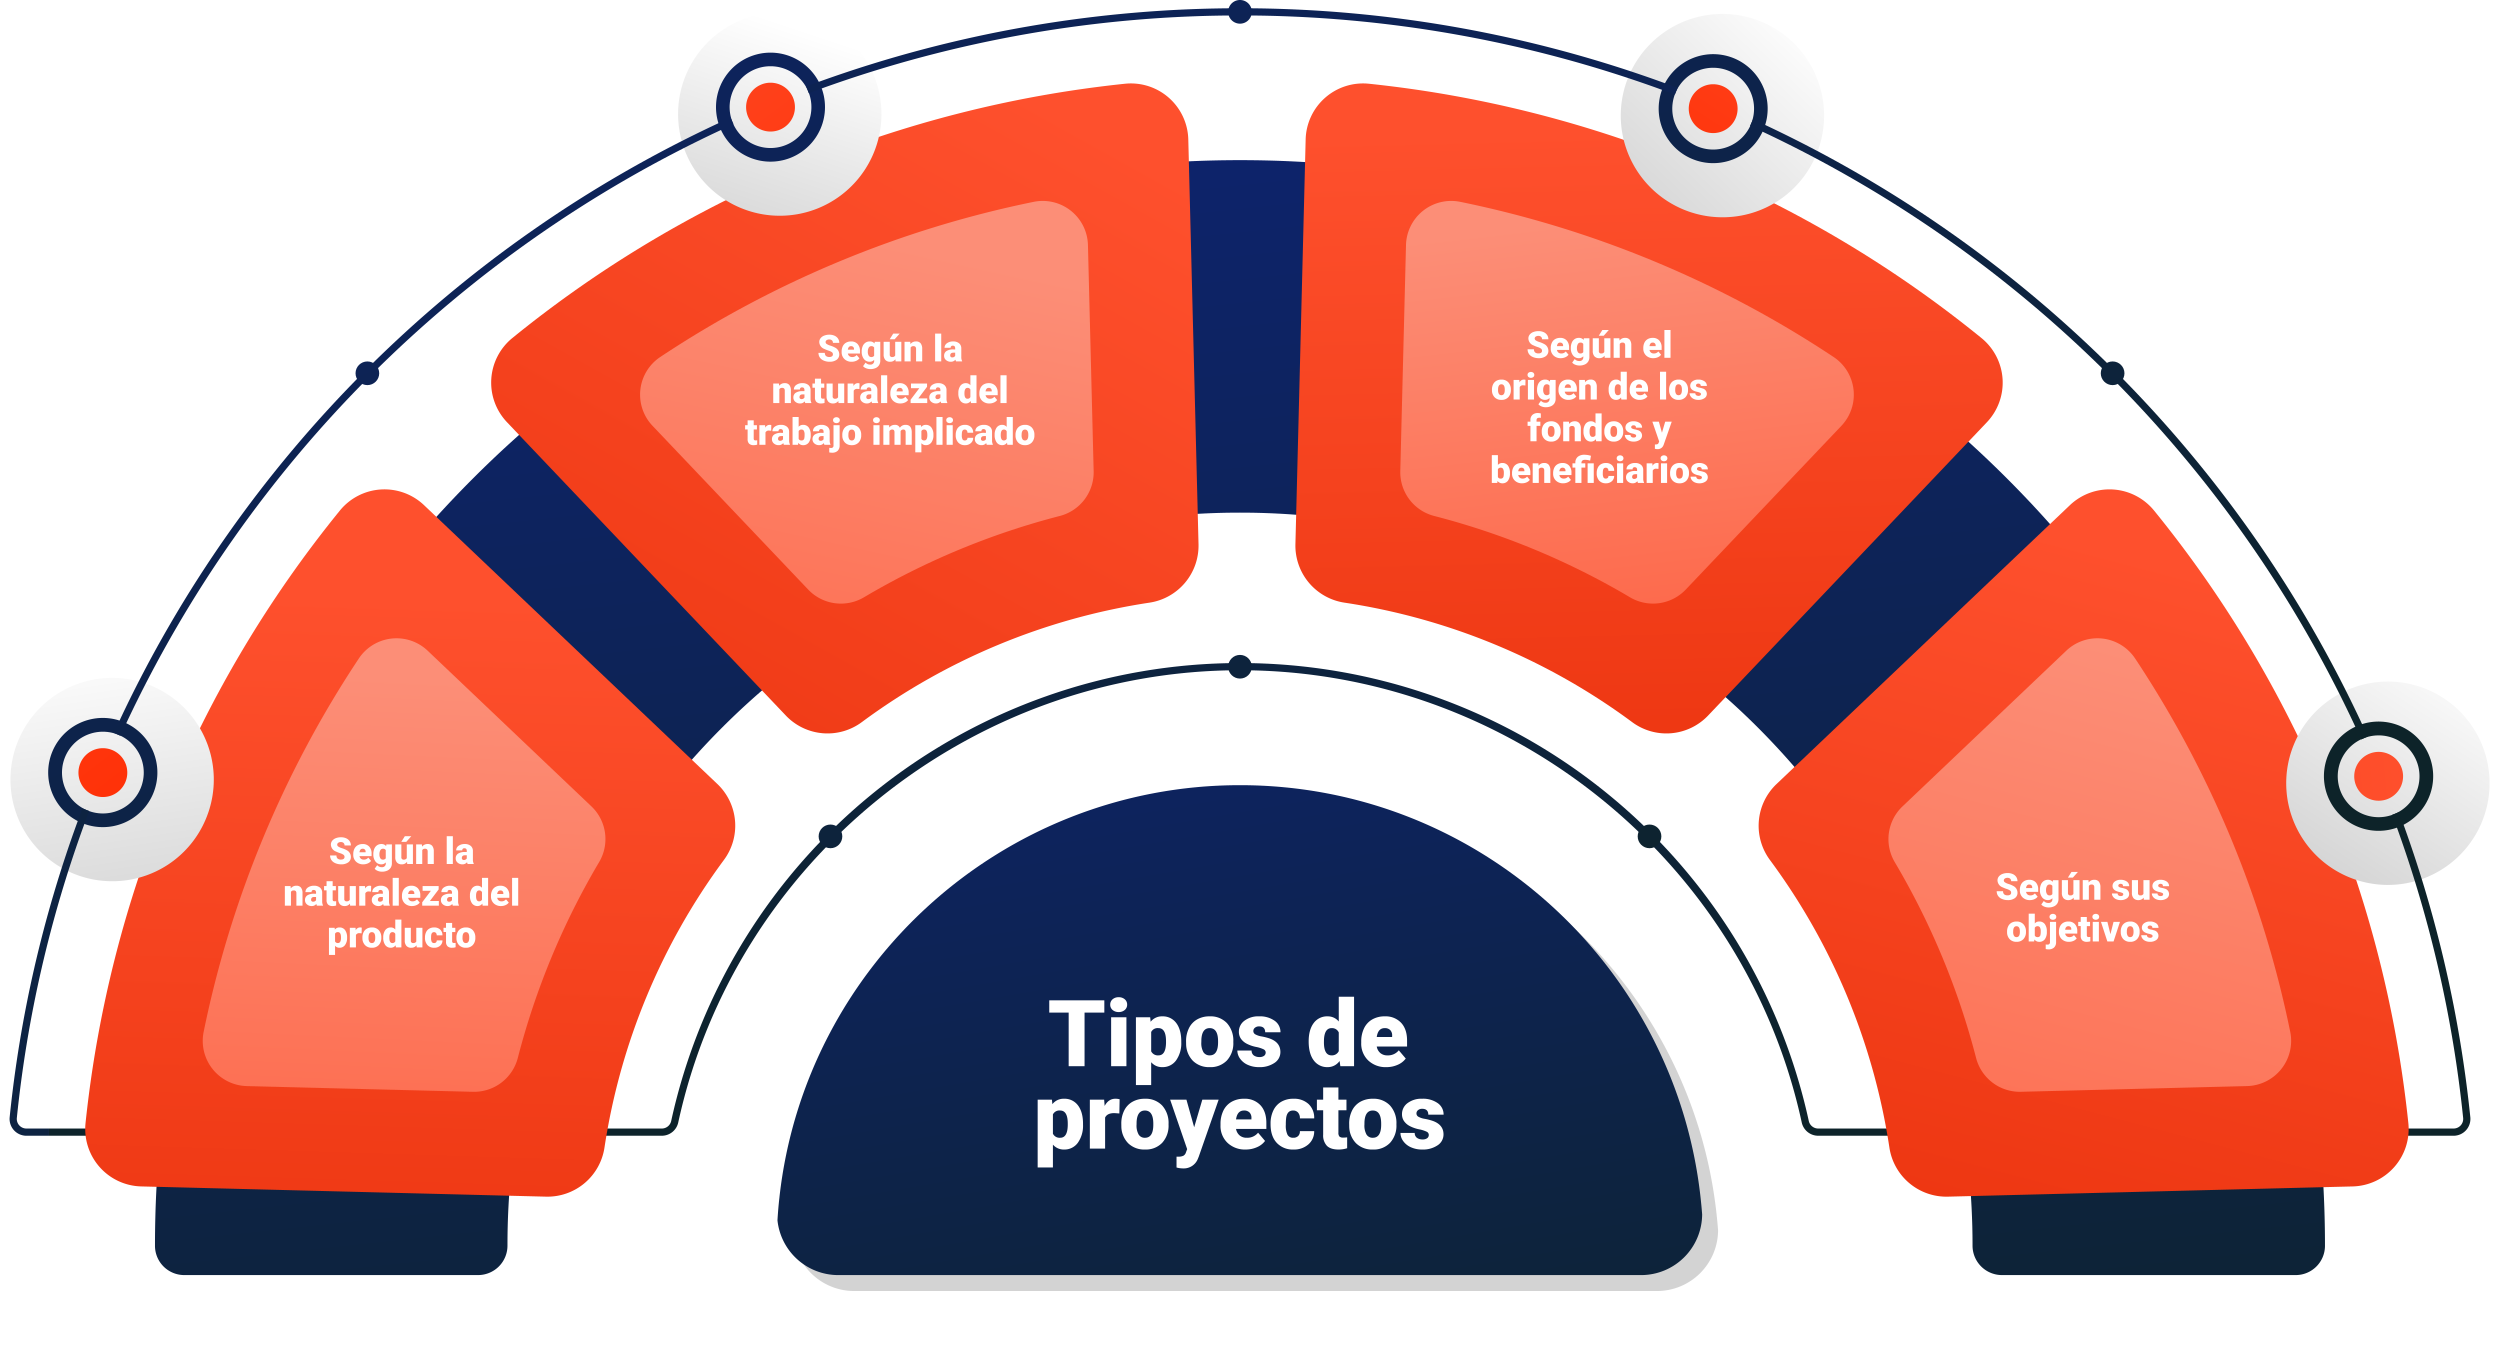 <svg xmlns="http://www.w3.org/2000/svg" xmlns:xlink="http://www.w3.org/1999/xlink" width="1079" height="583.906" viewBox="0 0 1079 583.906">
  <defs>
    <linearGradient id="linear-gradient" x1="-0.09" y1="-1.018" x2="0.786" y2="1.67" gradientUnits="objectBoundingBox">
      <stop offset="0.026" stop-color="#0d2380"/>
      <stop offset="0.978" stop-color="#0d2329"/>
    </linearGradient>
    <linearGradient id="linear-gradient-2" x1="0.182" y1="-3.215" x2="0.512" y2="1.149" xlink:href="#linear-gradient"/>
    <linearGradient id="linear-gradient-3" x1="-29.504" y1="-78.355" x2="3.655" y2="8.792" xlink:href="#linear-gradient"/>
    <linearGradient id="linear-gradient-4" x1="-24.934" y1="-66.344" x2="8.225" y2="20.804" xlink:href="#linear-gradient"/>
    <linearGradient id="linear-gradient-5" x1="-25.128" y1="-66.854" x2="8.031" y2="20.293" xlink:href="#linear-gradient"/>
    <linearGradient id="linear-gradient-6" x1="0.22" y1="-0.447" x2="0.611" y2="1.406" xlink:href="#linear-gradient"/>
    <linearGradient id="linear-gradient-7" x1="0.517" y1="0.109" x2="0.47" y2="1.732" gradientUnits="objectBoundingBox">
      <stop offset="0.026" stop-color="#fe502d"/>
      <stop offset="1" stop-color="#e32701"/>
    </linearGradient>
    <filter id="Trazado_147030" x="15.777" y="190.216" width="322.544" height="347.27" filterUnits="userSpaceOnUse">
      <feOffset dx="3" input="SourceAlpha"/>
      <feGaussianBlur stdDeviation="7" result="blur"/>
      <feFlood flood-opacity="0.29"/>
      <feComposite operator="in" in2="blur"/>
      <feComposite in="SourceGraphic"/>
    </filter>
    <linearGradient id="linear-gradient-8" x1="0.526" y1="0.041" x2="0.441" y2="2.07" gradientUnits="objectBoundingBox">
      <stop offset="0.022" stop-color="#fc8e77"/>
      <stop offset="0.981" stop-color="#fe502d"/>
    </linearGradient>
    <filter id="Trazado_147031" x="66.485" y="254.483" width="215.822" height="237.737" filterUnits="userSpaceOnUse">
      <feOffset dx="3" input="SourceAlpha"/>
      <feGaussianBlur stdDeviation="7" result="blur-2"/>
      <feFlood flood-opacity="0.29"/>
      <feComposite operator="in" in2="blur-2"/>
      <feComposite in="SourceGraphic"/>
    </filter>
    <linearGradient id="linear-gradient-9" x1="0.848" y1="0.009" x2="-0.272" y2="1.864" gradientUnits="objectBoundingBox">
      <stop offset="0.022" stop-color="#fe502d"/>
      <stop offset="0.981" stop-color="#e32701"/>
    </linearGradient>
    <filter id="Trazado_147032" x="190.992" y="15.001" width="347.301" height="322.544" filterUnits="userSpaceOnUse">
      <feOffset dx="3" input="SourceAlpha"/>
      <feGaussianBlur stdDeviation="7" result="blur-3"/>
      <feFlood flood-opacity="0.29"/>
      <feComposite operator="in" in2="blur-3"/>
      <feComposite in="SourceGraphic"/>
    </filter>
    <linearGradient id="linear-gradient-10" x1="0.627" y1="0.068" x2="0.053" y2="2.379" xlink:href="#linear-gradient-8"/>
    <filter id="Trazado_147033" x="255.263" y="65.706" width="237.764" height="215.821" filterUnits="userSpaceOnUse">
      <feOffset dx="3" input="SourceAlpha"/>
      <feGaussianBlur stdDeviation="7" result="blur-4"/>
      <feFlood flood-opacity="0.29"/>
      <feComposite operator="in" in2="blur-4"/>
      <feComposite in="SourceGraphic"/>
    </filter>
    <linearGradient id="linear-gradient-11" x1="0.485" y1="0.024" x2="0.528" y2="1.68" gradientUnits="objectBoundingBox">
      <stop offset="0.026" stop-color="#fe502d"/>
      <stop offset="0.97" stop-color="#e32701"/>
    </linearGradient>
    <filter id="Trazado_147034" x="538.096" y="15.002" width="347.273" height="322.544" filterUnits="userSpaceOnUse">
      <feOffset dx="3" input="SourceAlpha"/>
      <feGaussianBlur stdDeviation="7" result="blur-5"/>
      <feFlood flood-opacity="0.29"/>
      <feComposite operator="in" in2="blur-5"/>
      <feComposite in="SourceGraphic"/>
    </filter>
    <linearGradient id="linear-gradient-12" x1="0.425" y1="0.006" x2="0.657" y2="1.769" xlink:href="#linear-gradient-8"/>
    <filter id="Trazado_147035" x="583.361" y="65.709" width="237.743" height="215.812" filterUnits="userSpaceOnUse">
      <feOffset dx="3" input="SourceAlpha"/>
      <feGaussianBlur stdDeviation="7" result="blur-6"/>
      <feFlood flood-opacity="0.29"/>
      <feComposite operator="in" in2="blur-6"/>
      <feComposite in="SourceGraphic"/>
    </filter>
    <linearGradient id="linear-gradient-13" x1="0.652" y1="0.063" x2="0.263" y2="1.667" gradientUnits="objectBoundingBox">
      <stop offset="0.026" stop-color="#fe502d"/>
      <stop offset="0.978" stop-color="#e32701"/>
    </linearGradient>
    <filter id="Trazado_147036" x="738.036" y="190.217" width="322.545" height="347.269" filterUnits="userSpaceOnUse">
      <feOffset dx="3" input="SourceAlpha"/>
      <feGaussianBlur stdDeviation="7" result="blur-7"/>
      <feFlood flood-opacity="0.29"/>
      <feComposite operator="in" in2="blur-7"/>
      <feComposite in="SourceGraphic"/>
    </filter>
    <linearGradient id="linear-gradient-14" x1="0.663" y1="-0.014" x2="0.069" y2="2.456" xlink:href="#linear-gradient-8"/>
    <filter id="Trazado_147037" x="794.054" y="254.487" width="215.822" height="237.733" filterUnits="userSpaceOnUse">
      <feOffset dx="3" input="SourceAlpha"/>
      <feGaussianBlur stdDeviation="7" result="blur-8"/>
      <feFlood flood-opacity="0.29"/>
      <feComposite operator="in" in2="blur-8"/>
      <feComposite in="SourceGraphic"/>
    </filter>
    <linearGradient id="linear-gradient-15" x1="0.896" y1="-0.104" x2="-0.384" y2="1.849" gradientUnits="objectBoundingBox">
      <stop offset="0" stop-color="#fff"/>
      <stop offset="1" stop-color="#b0b0b0"/>
    </linearGradient>
    <filter id="Trazado_147038" x="982.227" y="289.673" width="96.773" height="96.76" filterUnits="userSpaceOnUse">
      <feOffset dx="4" dy="3" input="SourceAlpha"/>
      <feGaussianBlur stdDeviation="1.5" result="blur-9"/>
      <feFlood flood-opacity="0.18"/>
      <feComposite operator="in" in2="blur-9"/>
      <feComposite in="SourceGraphic"/>
    </filter>
    <linearGradient id="linear-gradient-16" x1="0.635" y1="0.091" x2="-0.011" y2="2.044" xlink:href="#linear-gradient-15"/>
    <filter id="Trazado_147039" x="288.182" y="0.858" width="96.773" height="96.76" filterUnits="userSpaceOnUse">
      <feOffset dx="4" dy="3" input="SourceAlpha"/>
      <feGaussianBlur stdDeviation="1.5" result="blur-10"/>
      <feFlood flood-opacity="0.18"/>
      <feComposite operator="in" in2="blur-10"/>
      <feComposite in="SourceGraphic"/>
    </filter>
    <linearGradient id="linear-gradient-17" x1="0.396" y1="-0.177" x2="0.797" y2="2.436" xlink:href="#linear-gradient-15"/>
    <filter id="Trazado_147040" x="0" y="288.078" width="96.802" height="96.76" filterUnits="userSpaceOnUse">
      <feOffset dx="4" dy="3" input="SourceAlpha"/>
      <feGaussianBlur stdDeviation="1.5" result="blur-11"/>
      <feFlood flood-opacity="0.18"/>
      <feComposite operator="in" in2="blur-11"/>
      <feComposite in="SourceGraphic"/>
    </filter>
    <linearGradient id="linear-gradient-18" x1="-4.026" y1="-11.394" x2="3.174" y2="7.526" xlink:href="#linear-gradient"/>
    <linearGradient id="linear-gradient-19" x1="-6.675" y1="-18.358" x2="0.522" y2="0.559" xlink:href="#linear-gradient"/>
    <linearGradient id="linear-gradient-20" x1="0.923" y1="0.057" x2="-0.693" y2="1.751" xlink:href="#linear-gradient-15"/>
    <filter id="Trazado_147043" x="695.005" y="1.52" width="96.802" height="96.758" filterUnits="userSpaceOnUse">
      <feOffset dx="4" dy="3" input="SourceAlpha"/>
      <feGaussianBlur stdDeviation="1.5" result="blur-12"/>
      <feFlood flood-opacity="0.18"/>
      <feComposite operator="in" in2="blur-12"/>
      <feComposite in="SourceGraphic"/>
    </filter>
    <linearGradient id="linear-gradient-21" x1="-3.871" y1="-10.988" x2="3.331" y2="7.939" xlink:href="#linear-gradient"/>
    <linearGradient id="linear-gradient-22" x1="-2.772" y1="-8.098" x2="4.429" y2="10.823" xlink:href="#linear-gradient"/>
    <linearGradient id="linear-gradient-23" x1="-0.177" y1="-1.281" x2="1.089" y2="2.056" xlink:href="#linear-gradient"/>
    <linearGradient id="linear-gradient-24" x1="-10.614" y1="-6.426" x2="-0.577" y2="-0.051" xlink:href="#linear-gradient"/>
    <linearGradient id="linear-gradient-25" x1="-6.425" y1="-3.942" x2="3.438" y2="2.36" xlink:href="#linear-gradient"/>
    <linearGradient id="linear-gradient-26" x1="0.03" y1="-11.551" x2="0.931" y2="12.333" xlink:href="#linear-gradient"/>
    <linearGradient id="linear-gradient-27" x1="-0.516" y1="-2.156" x2="0.755" y2="1.171" xlink:href="#linear-gradient"/>
    <linearGradient id="linear-gradient-28" x1="-25.476" y1="-67.768" x2="7.683" y2="19.379" xlink:href="#linear-gradient"/>
    <linearGradient id="linear-gradient-29" x1="-15.738" y1="-42.177" x2="17.421" y2="44.972" xlink:href="#linear-gradient"/>
    <linearGradient id="linear-gradient-30" x1="-16.151" y1="-43.262" x2="17.008" y2="43.885" xlink:href="#linear-gradient"/>
    <linearGradient id="linear-gradient-31" x1="-6.608" y1="-8.75" x2="1.61" y2="1.944" gradientUnits="objectBoundingBox">
      <stop offset="0.022" stop-color="#fe502d"/>
      <stop offset="0.981" stop-color="#ff2f05"/>
    </linearGradient>
    <linearGradient id="linear-gradient-32" x1="-2.603" y1="-3.582" x2="3.372" y2="4.277" xlink:href="#linear-gradient-31"/>
    <linearGradient id="linear-gradient-33" x1="3.619" y1="-4.251" x2="-0.974" y2="2.746" xlink:href="#linear-gradient-31"/>
    <linearGradient id="linear-gradient-34" x1="1.735" y1="0.376" x2="-15.113" y2="2.071" xlink:href="#linear-gradient-31"/>
  </defs>
  <g id="Grupo_85190" data-name="Grupo 85190" transform="translate(-291.419 -2367)">
    <g id="Grupo_85189" data-name="Grupo 85189" transform="translate(291.919 2269.997)">
      <g id="Grupo_85146" data-name="Grupo 85146">
        <g id="Grupo_85144" data-name="Grupo 85144">
          <path id="Trazado_147026" data-name="Trazado 147026" d="M741.025,628.028a26.365,26.365,0,0,1-26.358,26.181H368.159a26.388,26.388,0,0,1-26.226-23.625v-.045c.2-3.311.467-6.579.845-9.845,11-99.924,95.967-177.933,198.779-177.933,103.635,0,189.111,79.232,199.024,180.288C740.759,624.694,740.892,626.361,741.025,628.028Z" fill="#272525" opacity="0.2"/>
          <path id="Trazado_147027" data-name="Trazado 147027" d="M734.149,621.152a26.365,26.365,0,0,1-26.359,26.181H361.283a26.388,26.388,0,0,1-26.226-23.625v-.045c.2-3.311.467-6.578.845-9.846,11-99.923,95.967-177.932,198.779-177.932,103.634,0,189.111,79.232,199.024,180.288C733.882,617.818,734.016,619.485,734.149,621.152Z" fill="url(#linear-gradient)"/>
        </g>
        <g id="Grupo_85145" data-name="Grupo 85145">
          <path id="Trazado_159124" data-name="Trazado 159124" d="M-58.474-23.147H-67.01V0h-6.856V-23.147h-8.38v-5.294h23.772ZM-48.941,0h-6.6V-21.135h6.6Zm-6.993-26.585a2.938,2.938,0,0,1,1.016-2.3,3.832,3.832,0,0,1,2.637-.9,3.832,3.832,0,0,1,2.637.9,2.938,2.938,0,0,1,1.016,2.3,2.938,2.938,0,0,1-1.016,2.3,3.832,3.832,0,0,1-2.637.9,3.832,3.832,0,0,1-2.637-.9A2.938,2.938,0,0,1-55.934-26.585Zm30.668,16.174a12.746,12.746,0,0,1-2.217,7.862A7.108,7.108,0,0,1-33.471.391a6.093,6.093,0,0,1-4.786-2.129V8.126h-6.583V-21.135h6.153l.2,1.953a6.094,6.094,0,0,1,4.981-2.344,7.166,7.166,0,0,1,6.075,2.881q2.168,2.881,2.168,7.921Zm-6.583-.41q0-5.626-3.282-5.626a3.1,3.1,0,0,0-3.125,1.68v8.321a3.2,3.2,0,0,0,3.164,1.758q3.145,0,3.243-5.43Zm8.653.059A12.474,12.474,0,0,1-21.966-16.4a8.8,8.8,0,0,1,3.536-3.8,10.648,10.648,0,0,1,5.411-1.328,9.718,9.718,0,0,1,7.481,2.94,11.281,11.281,0,0,1,2.735,8v.234A10.945,10.945,0,0,1-5.548-2.51,9.744,9.744,0,0,1-12.98.391a9.855,9.855,0,0,1-7.247-2.705,10.582,10.582,0,0,1-2.95-7.335Zm6.583.41a7.864,7.864,0,0,0,.918,4.3A3.059,3.059,0,0,0-12.98-4.688q3.516,0,3.594-5.411v-.664q0-5.684-3.633-5.684-3.3,0-3.575,4.9ZM11.163-5.938a1.521,1.521,0,0,0-.879-1.348,13.371,13.371,0,0,0-3.34-1.055A15.231,15.231,0,0,1,2.881-9.777,6.806,6.806,0,0,1,.44-11.935,5.154,5.154,0,0,1-.4-14.846a5.842,5.842,0,0,1,2.4-4.8,9.9,9.9,0,0,1,6.29-1.885,10.966,10.966,0,0,1,6.72,1.895,5.925,5.925,0,0,1,2.539,4.981h-6.6q0-2.539-2.676-2.539a2.653,2.653,0,0,0-1.738.576,1.784,1.784,0,0,0-.7,1.436,1.638,1.638,0,0,0,.859,1.426,8.121,8.121,0,0,0,2.744.9,23.717,23.717,0,0,1,3.311.84q4.766,1.641,4.766,5.88a5.535,5.535,0,0,1-2.569,4.708A11.264,11.264,0,0,1,8.292.391,11.5,11.5,0,0,1,3.448-.586,8.1,8.1,0,0,1,.127-3.243,6.016,6.016,0,0,1-1.065-6.778H5.088a2.544,2.544,0,0,0,.977,2.139,4.017,4.017,0,0,0,2.4.674,3.16,3.16,0,0,0,2.022-.547A1.75,1.75,0,0,0,11.163-5.938ZM29.72-10.724q0-5.02,2.168-7.911a7.137,7.137,0,0,1,6.055-2.891A6.07,6.07,0,0,1,42.71-19.3V-30h6.6V0H43.394l-.332-2.266A6.233,6.233,0,0,1,37.9.391,7.124,7.124,0,0,1,31.928-2.5Q29.72-5.391,29.72-10.724Zm6.583.41q0,5.626,3.282,5.626A3.24,3.24,0,0,0,42.71-6.524v-8.048a3.153,3.153,0,0,0-3.086-1.875q-3.047,0-3.3,4.922ZM63.279.391a10.865,10.865,0,0,1-7.872-2.9A10.017,10.017,0,0,1,52.4-10.06v-.547a12.98,12.98,0,0,1,1.2-5.723,8.79,8.79,0,0,1,3.506-3.838,10.585,10.585,0,0,1,5.469-1.358,9.149,9.149,0,0,1,7.032,2.764Q72.186-16,72.186-11.056V-8.5H59.1A4.745,4.745,0,0,0,60.642-5.7a4.592,4.592,0,0,0,3.086,1.016,5.916,5.916,0,0,0,4.883-2.188L71.62-3.321A8.409,8.409,0,0,1,68.133-.615,11.783,11.783,0,0,1,63.279.391Zm-.742-16.838q-2.891,0-3.438,3.829H65.74v-.508a3.261,3.261,0,0,0-.8-2.451A3.187,3.187,0,0,0,62.537-16.447Zm-130.211,41.6a12.746,12.746,0,0,1-2.217,7.862,7.108,7.108,0,0,1-5.987,2.94,6.093,6.093,0,0,1-4.786-2.129v9.864h-6.583V14.424h6.153l.2,1.953a6.094,6.094,0,0,1,4.981-2.344,7.166,7.166,0,0,1,6.075,2.881q2.168,2.881,2.168,7.921Zm-6.583-.41q0-5.626-3.282-5.626a3.1,3.1,0,0,0-3.125,1.68v8.321A3.2,3.2,0,0,0-77.5,30.872q3.145,0,3.243-5.43Zm22.268-4.356-2.168-.156q-3.106,0-3.985,1.953V35.56h-6.583V14.424h6.173l.215,2.715q1.66-3.106,4.629-3.106a6.419,6.419,0,0,1,1.836.234Zm.84,4.415a12.474,12.474,0,0,1,1.231-5.635,8.8,8.8,0,0,1,3.536-3.8,10.648,10.648,0,0,1,5.411-1.328,9.718,9.718,0,0,1,7.481,2.94,11.281,11.281,0,0,1,2.735,8v.234A10.945,10.945,0,0,1-33.5,33.05a9.744,9.744,0,0,1-7.433,2.9,9.855,9.855,0,0,1-7.247-2.705,10.582,10.582,0,0,1-2.95-7.335Zm6.583.41a7.864,7.864,0,0,0,.918,4.3,3.059,3.059,0,0,0,2.715,1.367q3.516,0,3.594-5.411V24.8q0-5.684-3.633-5.684-3.3,0-3.575,4.9ZM-19.7,26.34l3.516-11.915h7.052L-17.746,39.1l-.371.9A6.544,6.544,0,0,1-24.6,44.1a10.317,10.317,0,0,1-2.715-.389v-4.69h.859a4.5,4.5,0,0,0,2.119-.4,2.432,2.432,0,0,0,1.084-1.437l.527-1.407-7.345-21.348h7.032ZM2.549,35.95a10.865,10.865,0,0,1-7.872-2.9A10.017,10.017,0,0,1-8.331,25.5v-.547a12.98,12.98,0,0,1,1.2-5.723,8.79,8.79,0,0,1,3.506-3.838,10.585,10.585,0,0,1,5.469-1.358A9.149,9.149,0,0,1,8.878,16.8q2.578,2.764,2.578,7.706v2.559H-1.631A4.745,4.745,0,0,0-.088,29.856,4.592,4.592,0,0,0,3,30.872a5.916,5.916,0,0,0,4.883-2.188l3.008,3.555A8.409,8.409,0,0,1,7.4,34.944,11.783,11.783,0,0,1,2.549,35.95ZM1.807,19.113q-2.891,0-3.438,3.829H5.01v-.508a3.261,3.261,0,0,0-.8-2.451A3.187,3.187,0,0,0,1.807,19.113ZM23.04,30.872a2.928,2.928,0,0,0,2.149-.752,2.758,2.758,0,0,0,.742-2.1H32.1a7.307,7.307,0,0,1-2.491,5.7A9.264,9.264,0,0,1,23.2,35.95,9.38,9.38,0,0,1,15.93,33.06q-2.657-2.891-2.657-8.009v-.273a12.874,12.874,0,0,1,1.182-5.655,8.6,8.6,0,0,1,3.409-3.77,10.163,10.163,0,0,1,5.274-1.319,9.147,9.147,0,0,1,6.544,2.285A8.106,8.106,0,0,1,32.1,22.511H25.931a3.613,3.613,0,0,0-.8-2.52,2.764,2.764,0,0,0-2.149-.879q-2.559,0-2.989,3.262a23.018,23.018,0,0,0-.137,2.852,9.041,9.041,0,0,0,.762,4.415A2.637,2.637,0,0,0,23.04,30.872ZM42.554,9.17v5.255h3.477V19H42.554v9.669a2.469,2.469,0,0,0,.43,1.66,2.305,2.305,0,0,0,1.7.469,9.657,9.657,0,0,0,1.641-.117v4.708a12.149,12.149,0,0,1-3.711.566q-3.4,0-5.02-1.6a6.565,6.565,0,0,1-1.621-4.864V19h-2.7V14.424h2.7V9.17ZM47.2,24.8a12.474,12.474,0,0,1,1.231-5.635,8.8,8.8,0,0,1,3.536-3.8,10.648,10.648,0,0,1,5.411-1.328,9.718,9.718,0,0,1,7.481,2.94,11.281,11.281,0,0,1,2.735,8v.234a10.945,10.945,0,0,1-2.744,7.843,9.744,9.744,0,0,1-7.433,2.9,9.855,9.855,0,0,1-7.247-2.705,10.582,10.582,0,0,1-2.95-7.335Zm6.583.41a7.864,7.864,0,0,0,.918,4.3,3.059,3.059,0,0,0,2.715,1.367q3.516,0,3.594-5.411V24.8q0-5.684-3.633-5.684-3.3,0-3.575,4.9Zm27.777,4.415a1.521,1.521,0,0,0-.879-1.348,13.371,13.371,0,0,0-3.34-1.055,15.231,15.231,0,0,1-4.063-1.436,6.806,6.806,0,0,1-2.442-2.158A5.154,5.154,0,0,1,70,20.714a5.842,5.842,0,0,1,2.4-4.8,9.9,9.9,0,0,1,6.29-1.885,10.966,10.966,0,0,1,6.72,1.895A5.925,5.925,0,0,1,87.95,20.91h-6.6q0-2.539-2.676-2.539a2.653,2.653,0,0,0-1.738.576,1.784,1.784,0,0,0-.7,1.436,1.638,1.638,0,0,0,.859,1.426,8.121,8.121,0,0,0,2.744.9,23.716,23.716,0,0,1,3.311.84q4.766,1.641,4.766,5.88a5.535,5.535,0,0,1-2.569,4.708,11.264,11.264,0,0,1-6.651,1.817,11.5,11.5,0,0,1-4.844-.977,8.1,8.1,0,0,1-3.321-2.657,6.016,6.016,0,0,1-1.192-3.536h6.153a2.544,2.544,0,0,0,.977,2.139,4.018,4.018,0,0,0,2.4.674,3.16,3.16,0,0,0,2.022-.547A1.75,1.75,0,0,0,81.562,29.622Z" transform="translate(534.604 557.188)" fill="#fff"/>
        </g>
      </g>
      <g id="Grupo_85188" data-name="Grupo 85188">
        <g id="Grupo_85167" data-name="Grupo 85167">
          <g id="Grupo_85153" data-name="Grupo 85153">
            <g id="Grupo_85151" data-name="Grupo 85151">
              <g id="Grupo_85147" data-name="Grupo 85147">
                <path id="Trazado_147028" data-name="Trazado 147028" d="M1048.719,587.193H784.2a7.276,7.276,0,0,1-7.078-5.771C752.547,468.353,650.584,386.279,534.68,386.279S316.813,468.353,292.238,581.433a7.274,7.274,0,0,1-7.076,5.76H20.641V584.08H285.162a4.155,4.155,0,0,0,4.035-3.3,251.285,251.285,0,0,1,490.966-.011,4.157,4.157,0,0,0,4.037,3.307h264.519Z" fill="url(#linear-gradient-2)"/>
              </g>
              <g id="Grupo_85148" data-name="Grupo 85148">
                <circle id="Elipse_4099" data-name="Elipse 4099" cx="5.108" cy="5.108" r="5.108" transform="translate(706.326 452.875)" fill="url(#linear-gradient-3)"/>
              </g>
              <g id="Grupo_85149" data-name="Grupo 85149">
                <circle id="Elipse_4100" data-name="Elipse 4100" cx="5.108" cy="5.108" r="5.108" transform="translate(529.574 379.662)" fill="url(#linear-gradient-4)"/>
              </g>
              <g id="Grupo_85150" data-name="Grupo 85150">
                <circle id="Elipse_4101" data-name="Elipse 4101" cx="5.108" cy="5.108" r="5.108" transform="translate(352.823 452.875)" fill="url(#linear-gradient-5)"/>
              </g>
            </g>
            <g id="Grupo_85152" data-name="Grupo 85152">
              <path id="Trazado_147029" data-name="Trazado 147029" d="M66.393,634.406v.355a12.632,12.632,0,0,0,12.663,12.564H205.868a12.7,12.7,0,0,0,12.658-12.789v-.13c0-174.334,141.839-316.15,316.15-316.15,174.333,0,316.172,141.816,316.172,316.15v.13a12.7,12.7,0,0,0,12.658,12.789H990.295a12.632,12.632,0,0,0,12.663-12.563v-.356c0-258.207-210.075-468.283-468.282-468.283S66.393,376.2,66.393,634.406Z" fill="url(#linear-gradient-6)"/>
            </g>
          </g>
          <g id="Grupo_85166" data-name="Grupo 85166">
            <g id="Grupo_85156" data-name="Grupo 85156">
              <g transform="matrix(1, 0, 0, 1, -0.5, 97)" filter="url(#Trazado_147030)">
                <path id="Trazado_147030-2" data-name="Trazado 147030" d="M57.478,609.065l174.77,4.416a24.888,24.888,0,0,0,25.164-21.313,279.032,279.032,0,0,1,51.448-123.9,24.831,24.831,0,0,0-2.667-32.818l-126.657-120.4a24.812,24.812,0,0,0-36.346,2.314A501.767,501.767,0,0,0,33.412,581.792,24.786,24.786,0,0,0,57.478,609.065Z" transform="translate(0.5 -97)" fill="url(#linear-gradient-7)"/>
              </g>
              <g id="Grupo_85155" data-name="Grupo 85155">
                <g transform="matrix(1, 0, 0, 1, -0.5, 97)" filter="url(#Trazado_147031)">
                  <path id="Trazado_147031-2" data-name="Trazado 147031" d="M84.38,542.435a456.3,456.3,0,0,1,67.043-161.3,19.524,19.524,0,0,1,29.695-3.246l70.6,67.108a19.49,19.49,0,0,1,3.392,24.042,325.836,325.836,0,0,0-35.134,84.608,19.491,19.491,0,0,1-19.39,14.575l-97.5-2.462A19.522,19.522,0,0,1,84.38,542.435Z" transform="translate(0.5 -97)" fill="url(#linear-gradient-8)"/>
                </g>
                <g id="Grupo_85154" data-name="Grupo 85154">
                  <path id="Trazado_159125" data-name="Trazado 159125" d="M31.776,11.977a1.127,1.127,0,0,0-.426-.937,5.292,5.292,0,0,0-1.5-.7,14.353,14.353,0,0,1-1.75-.7,3.314,3.314,0,0,1-2.211-2.984A2.676,2.676,0,0,1,26.444,5,3.562,3.562,0,0,1,28,3.871a6.065,6.065,0,0,1,2.266-.4,5.305,5.305,0,0,1,2.2.438A3.482,3.482,0,0,1,33.98,5.152,3.254,3.254,0,0,1,34.519,7H31.784a1.375,1.375,0,0,0-.426-1.078,1.66,1.66,0,0,0-1.152-.383,1.872,1.872,0,0,0-1.16.324.955.955,0,0,0,.043,1.617,5.911,5.911,0,0,0,1.648.734,10.1,10.1,0,0,1,1.938.816,3.256,3.256,0,0,1,1.844,2.93A2.778,2.778,0,0,1,33.394,14.3a5,5,0,0,1-3.086.852,6.122,6.122,0,0,1-2.5-.5A3.775,3.775,0,0,1,26.116,13.3a3.542,3.542,0,0,1-.566-1.988H28.3a1.744,1.744,0,0,0,.473,1.348,2.234,2.234,0,0,0,1.535.434,1.765,1.765,0,0,0,1.074-.293A.967.967,0,0,0,31.776,11.977Zm8.117,3.18A4.345,4.345,0,0,1,36.745,14a4.006,4.006,0,0,1-1.2-3.02v-.219a5.191,5.191,0,0,1,.48-2.289,3.516,3.516,0,0,1,1.4-1.535,4.233,4.233,0,0,1,2.188-.543A3.659,3.659,0,0,1,42.425,7.5a4.344,4.344,0,0,1,1.031,3.082V11.6H38.222a1.9,1.9,0,0,0,.617,1.117,1.836,1.836,0,0,0,1.234.406,2.366,2.366,0,0,0,1.953-.875l1.2,1.422a3.363,3.363,0,0,1-1.395,1.082A4.713,4.713,0,0,1,39.894,15.156Zm-.3-6.734q-1.156,0-1.375,1.531h2.656v-.2a1.3,1.3,0,0,0-.32-.98A1.275,1.275,0,0,0,39.6,8.422Zm4.609,2.289a5.708,5.708,0,0,1,.422-2.266,3.4,3.4,0,0,1,1.211-1.52,3.192,3.192,0,0,1,1.836-.535,2.538,2.538,0,0,1,2.063.891l.094-.734h2.391V14.68a3.564,3.564,0,0,1-.52,1.941,3.334,3.334,0,0,1-1.5,1.266,5.528,5.528,0,0,1-2.281.441,4.769,4.769,0,0,1-1.8-.352,3.251,3.251,0,0,1-1.332-.914l1.1-1.547a2.414,2.414,0,0,0,1.938.867,1.568,1.568,0,0,0,1.75-1.8V14.32a2.472,2.472,0,0,1-1.914.836,3.055,3.055,0,0,1-2.5-1.184,4.9,4.9,0,0,1-.953-3.168Zm2.641.164a3.007,3.007,0,0,0,.391,1.645,1.232,1.232,0,0,0,1.094.605,1.4,1.4,0,0,0,1.242-.57V9a1.363,1.363,0,0,0-1.227-.578,1.241,1.241,0,0,0-1.1.629A3.429,3.429,0,0,0,46.847,10.875Zm11.906,3.211a2.714,2.714,0,0,1-2.258,1.07,2.662,2.662,0,0,1-2.105-.809,3.4,3.4,0,0,1-.715-2.324V6.547h2.633v5.492a.946.946,0,0,0,1.055,1.086,1.376,1.376,0,0,0,1.289-.648V6.547H61.3V15H58.831ZM57.815,3H60.6L58.425,5.453l-2.148,0Zm7.344,3.547.086.992a2.867,2.867,0,0,1,2.414-1.148,2.412,2.412,0,0,1,1.973.789,3.757,3.757,0,0,1,.676,2.375V15H67.667V9.664a1.426,1.426,0,0,0-.258-.941,1.193,1.193,0,0,0-.937-.3,1.256,1.256,0,0,0-1.148.609V15H62.69V6.547ZM78.526,15H75.886V3h2.641Zm6.383,0a2.973,2.973,0,0,1-.25-.758,2.448,2.448,0,0,1-2.031.914,3,3,0,0,1-2.031-.723,2.3,2.3,0,0,1-.836-1.816,2.364,2.364,0,0,1,1.016-2.078,5.174,5.174,0,0,1,2.953-.7h.813V9.388q0-1.17-1.008-1.17a.824.824,0,0,0-.937.926H79.964a2.36,2.36,0,0,1,1.043-1.99,4.383,4.383,0,0,1,2.66-.765,3.843,3.843,0,0,1,2.555.789,2.743,2.743,0,0,1,.961,2.164v3.742a3.832,3.832,0,0,0,.359,1.781V15Zm-1.648-1.719a1.469,1.469,0,0,0,.816-.211,1.322,1.322,0,0,0,.465-.477V11.242h-.766q-1.375,0-1.375,1.234a.754.754,0,0,0,.242.582A.876.876,0,0,0,83.261,13.281ZM8.491,24.547l.086.992a2.867,2.867,0,0,1,2.414-1.148,2.412,2.412,0,0,1,1.973.789,3.757,3.757,0,0,1,.676,2.375V33H11V27.664a1.426,1.426,0,0,0-.258-.941,1.193,1.193,0,0,0-.937-.3,1.256,1.256,0,0,0-1.148.609V33H6.023V24.547ZM19.858,33a2.973,2.973,0,0,1-.25-.758,2.448,2.448,0,0,1-2.031.914,3,3,0,0,1-2.031-.723,2.3,2.3,0,0,1-.836-1.816,2.364,2.364,0,0,1,1.016-2.078,5.174,5.174,0,0,1,2.953-.7h.813v-.448q0-1.17-1.008-1.17a.824.824,0,0,0-.937.926H14.913a2.36,2.36,0,0,1,1.043-1.99,4.383,4.383,0,0,1,2.66-.765,3.843,3.843,0,0,1,2.555.789,2.743,2.743,0,0,1,.961,2.164v3.742a3.832,3.832,0,0,0,.359,1.781V33ZM18.21,31.281a1.469,1.469,0,0,0,.816-.211,1.322,1.322,0,0,0,.465-.477V29.242h-.766q-1.375,0-1.375,1.234a.754.754,0,0,0,.242.582A.876.876,0,0,0,18.21,31.281Zm8.445-8.836v2.1h1.391v1.828H26.655v3.867a.987.987,0,0,0,.172.664.922.922,0,0,0,.68.188,3.862,3.862,0,0,0,.656-.047V32.93a4.859,4.859,0,0,1-1.484.227,2.758,2.758,0,0,1-2.008-.641,2.626,2.626,0,0,1-.648-1.945v-4.2H22.944V24.547h1.078v-2.1Zm7.461,9.641a2.714,2.714,0,0,1-2.258,1.07,2.662,2.662,0,0,1-2.105-.809,3.4,3.4,0,0,1-.715-2.324V24.547h2.633v5.492a.946.946,0,0,0,1.055,1.086,1.376,1.376,0,0,0,1.289-.648v-5.93h2.648V33H34.194Zm9.1-5.156-.867-.062a1.558,1.558,0,0,0-1.594.781V33H38.124V24.547h2.469l.086,1.086a2.039,2.039,0,0,1,1.852-1.242,2.567,2.567,0,0,1,.734.094ZM48.694,33a2.973,2.973,0,0,1-.25-.758,2.448,2.448,0,0,1-2.031.914,3,3,0,0,1-2.031-.723,2.3,2.3,0,0,1-.836-1.816,2.364,2.364,0,0,1,1.016-2.078,5.174,5.174,0,0,1,2.953-.7h.813v-.448q0-1.17-1.008-1.17a.824.824,0,0,0-.937.926H43.749a2.36,2.36,0,0,1,1.043-1.99,4.383,4.383,0,0,1,2.66-.765,3.843,3.843,0,0,1,2.555.789,2.743,2.743,0,0,1,.961,2.164v3.742a3.832,3.832,0,0,0,.359,1.781V33Zm-1.648-1.719a1.469,1.469,0,0,0,.816-.211,1.322,1.322,0,0,0,.465-.477V29.242h-.766q-1.375,0-1.375,1.234a.754.754,0,0,0,.242.582A.876.876,0,0,0,47.046,31.281ZM55.2,33H52.562V21H55.2Zm5.711.156A4.345,4.345,0,0,1,57.765,32a4.006,4.006,0,0,1-1.2-3.02v-.219a5.191,5.191,0,0,1,.48-2.289,3.516,3.516,0,0,1,1.4-1.535,4.233,4.233,0,0,1,2.188-.543A3.659,3.659,0,0,1,63.444,25.5a4.344,4.344,0,0,1,1.031,3.082V29.6H59.241a1.9,1.9,0,0,0,.617,1.117,1.836,1.836,0,0,0,1.234.406,2.366,2.366,0,0,0,1.953-.875l1.2,1.422a3.363,3.363,0,0,1-1.395,1.082A4.713,4.713,0,0,1,60.913,33.156Zm-.3-6.734q-1.156,0-1.375,1.531H61.9v-.2a1.3,1.3,0,0,0-.32-.98A1.275,1.275,0,0,0,60.616,26.422Zm8.023,4.547h3.852V33h-7.18V31.531l3.75-4.953H65.476V24.547h6.93v1.422ZM78.53,33a2.973,2.973,0,0,1-.25-.758,2.448,2.448,0,0,1-2.031.914,3,3,0,0,1-2.031-.723,2.3,2.3,0,0,1-.836-1.816A2.364,2.364,0,0,1,74.4,28.539a5.174,5.174,0,0,1,2.953-.7h.813v-.448q0-1.17-1.008-1.17a.824.824,0,0,0-.937.926H73.585a2.36,2.36,0,0,1,1.043-1.99,4.383,4.383,0,0,1,2.66-.765,3.843,3.843,0,0,1,2.555.789,2.743,2.743,0,0,1,.961,2.164v3.742a3.832,3.832,0,0,0,.359,1.781V33Zm-1.648-1.719a1.469,1.469,0,0,0,.816-.211,1.322,1.322,0,0,0,.465-.477V29.242H77.4q-1.375,0-1.375,1.234a.754.754,0,0,0,.242.582A.876.876,0,0,0,76.882,31.281Zm9.031-2.57a5.164,5.164,0,0,1,.867-3.164A2.854,2.854,0,0,1,89.2,24.391a2.428,2.428,0,0,1,1.906.891V21h2.641V33H91.382l-.133-.906a2.493,2.493,0,0,1-2.062,1.063A2.849,2.849,0,0,1,86.8,32,5.327,5.327,0,0,1,85.913,28.711Zm2.633.164q0,2.25,1.313,2.25a1.3,1.3,0,0,0,1.25-.734V27.172a1.261,1.261,0,0,0-1.234-.75q-1.219,0-1.32,1.969Zm10.789,4.281A4.345,4.345,0,0,1,96.187,32a4.006,4.006,0,0,1-1.2-3.02v-.219a5.191,5.191,0,0,1,.48-2.289,3.516,3.516,0,0,1,1.4-1.535,4.233,4.233,0,0,1,2.188-.543,3.659,3.659,0,0,1,2.813,1.105,4.344,4.344,0,0,1,1.031,3.082V29.6H97.663a1.9,1.9,0,0,0,.617,1.117,1.836,1.836,0,0,0,1.234.406,2.366,2.366,0,0,0,1.953-.875l1.2,1.422a3.363,3.363,0,0,1-1.395,1.082A4.713,4.713,0,0,1,99.335,33.156Zm-.3-6.734q-1.156,0-1.375,1.531h2.656v-.2a1.3,1.3,0,0,0-.32-.98A1.275,1.275,0,0,0,99.038,26.422Zm7.7,6.578h-2.641V21h2.641ZM32.886,46.836A5.1,5.1,0,0,1,32,49.98,2.843,2.843,0,0,1,29.6,51.156,2.437,2.437,0,0,1,27.69,50.3V54.25H25.058v-11.7h2.461l.078.781a2.437,2.437,0,0,1,1.992-.937,2.866,2.866,0,0,1,2.43,1.152,5.16,5.16,0,0,1,.867,3.168Zm-2.633-.164q0-2.25-1.312-2.25a1.239,1.239,0,0,0-1.25.672v3.328a1.279,1.279,0,0,0,1.266.7q1.258,0,1.3-2.172Zm8.906-1.742-.867-.062a1.558,1.558,0,0,0-1.594.781V51H34.065V42.547h2.469l.086,1.086a2.039,2.039,0,0,1,1.852-1.242,2.567,2.567,0,0,1,.734.094ZM39.5,46.7a4.989,4.989,0,0,1,.492-2.254,3.52,3.52,0,0,1,1.414-1.52,4.259,4.259,0,0,1,2.164-.531,3.887,3.887,0,0,1,2.992,1.176,4.512,4.512,0,0,1,1.094,3.2v.094A4.378,4.378,0,0,1,46.554,50a3.9,3.9,0,0,1-2.973,1.16,3.942,3.942,0,0,1-2.9-1.082,4.232,4.232,0,0,1-1.18-2.934Zm2.633.164a3.145,3.145,0,0,0,.367,1.719,1.223,1.223,0,0,0,1.086.547q1.406,0,1.438-2.164V46.7q0-2.273-1.453-2.273-1.32,0-1.43,1.961Zm6.352-.148a5.164,5.164,0,0,1,.867-3.164,2.854,2.854,0,0,1,2.422-1.156,2.428,2.428,0,0,1,1.906.891V39h2.641V51H53.948l-.133-.906a2.493,2.493,0,0,1-2.062,1.063A2.849,2.849,0,0,1,49.362,50,5.327,5.327,0,0,1,48.48,46.711Zm2.633.164q0,2.25,1.313,2.25a1.3,1.3,0,0,0,1.25-.734V45.172a1.261,1.261,0,0,0-1.234-.75q-1.219,0-1.32,1.969Zm11.734,3.211a2.714,2.714,0,0,1-2.258,1.07,2.662,2.662,0,0,1-2.105-.809,3.4,3.4,0,0,1-.715-2.324V42.547H60.4v5.492a.946.946,0,0,0,1.055,1.086,1.376,1.376,0,0,0,1.289-.648v-5.93h2.648V51H62.925Zm7.563-.961a1.171,1.171,0,0,0,.859-.3,1.1,1.1,0,0,0,.3-.84h2.469a2.923,2.923,0,0,1-1,2.281,3.705,3.705,0,0,1-2.566.891A3.751,3.751,0,0,1,67.565,50,4.556,4.556,0,0,1,66.5,46.8v-.109a5.149,5.149,0,0,1,.473-2.262,3.441,3.441,0,0,1,1.363-1.508,4.065,4.065,0,0,1,2.109-.527,3.658,3.658,0,0,1,2.617.914,3.242,3.242,0,0,1,.969,2.477H71.565a1.445,1.445,0,0,0-.32-1.008,1.106,1.106,0,0,0-.859-.352q-1.023,0-1.2,1.3a9.206,9.206,0,0,0-.055,1.141,3.616,3.616,0,0,0,.3,1.766A1.055,1.055,0,0,0,70.409,49.125Zm7.8-8.68v2.1H79.6v1.828H78.214v3.867a.987.987,0,0,0,.172.664.922.922,0,0,0,.68.188,3.862,3.862,0,0,0,.656-.047V50.93a4.859,4.859,0,0,1-1.484.227,2.758,2.758,0,0,1-2.008-.641,2.626,2.626,0,0,1-.648-1.945v-4.2H74.5V42.547h1.078v-2.1Zm1.859,6.25a4.989,4.989,0,0,1,.492-2.254,3.52,3.52,0,0,1,1.414-1.52,4.259,4.259,0,0,1,2.164-.531,3.887,3.887,0,0,1,2.992,1.176,4.512,4.512,0,0,1,1.094,3.2v.094A4.378,4.378,0,0,1,87.132,50a3.9,3.9,0,0,1-2.973,1.16,3.942,3.942,0,0,1-2.9-1.082,4.232,4.232,0,0,1-1.18-2.934Zm2.633.164a3.145,3.145,0,0,0,.367,1.719,1.223,1.223,0,0,0,1.086.547q1.406,0,1.438-2.164V46.7q0-2.273-1.453-2.273-1.32,0-1.43,1.961Z" transform="translate(116.421 454.896)" fill="#fff"/>
                </g>
              </g>
            </g>
            <g id="Grupo_85159" data-name="Grupo 85159">
              <g transform="matrix(1, 0, 0, 1, -0.5, 97)" filter="url(#Trazado_147032)">
                <path id="Trazado_147032-2" data-name="Trazado 147032" d="M215.327,279.233,335.754,405.921a24.832,24.832,0,0,0,32.818,2.666,278.812,278.812,0,0,1,123.892-51.455,24.889,24.889,0,0,0,21.321-25.165l-4.416-174.762A24.787,24.787,0,0,0,482.1,133.139,501.837,501.837,0,0,0,217.642,242.886,24.813,24.813,0,0,0,215.327,279.233Z" transform="translate(0.5 -97)" fill="url(#linear-gradient-9)"/>
              </g>
              <g id="Grupo_85158" data-name="Grupo 85158">
                <g transform="matrix(1, 0, 0, 1, -0.5, 97)" filter="url(#Trazado_147033)">
                  <path id="Trazado_147033-2" data-name="Trazado 147033" d="M281.41,251.119A456.426,456.426,0,0,1,442.739,184.1a19.522,19.522,0,0,1,23.319,18.7l2.463,97.494a19.492,19.492,0,0,1-14.575,19.391,325.716,325.716,0,0,0-84.611,35.142,19.49,19.49,0,0,1-24.043-3.391l-67.131-70.622A19.523,19.523,0,0,1,281.41,251.119Z" transform="translate(0.5 -97)" fill="url(#linear-gradient-10)"/>
                </g>
                <g id="Grupo_85157" data-name="Grupo 85157">
                  <path id="Trazado_159126" data-name="Trazado 159126" d="M38.164,11.977a1.127,1.127,0,0,0-.426-.937,5.292,5.292,0,0,0-1.5-.7,14.353,14.353,0,0,1-1.75-.7,3.314,3.314,0,0,1-2.211-2.984A2.676,2.676,0,0,1,32.832,5a3.562,3.562,0,0,1,1.559-1.125,6.065,6.065,0,0,1,2.266-.4,5.305,5.305,0,0,1,2.2.438,3.482,3.482,0,0,1,1.512,1.246A3.254,3.254,0,0,1,40.906,7H38.172a1.375,1.375,0,0,0-.426-1.078,1.66,1.66,0,0,0-1.152-.383,1.872,1.872,0,0,0-1.16.324.955.955,0,0,0,.043,1.617,5.911,5.911,0,0,0,1.648.734,10.1,10.1,0,0,1,1.938.816,3.256,3.256,0,0,1,1.844,2.93A2.778,2.778,0,0,1,39.781,14.3a5,5,0,0,1-3.086.852,6.122,6.122,0,0,1-2.5-.5A3.775,3.775,0,0,1,32.5,13.3a3.542,3.542,0,0,1-.566-1.988h2.75a1.744,1.744,0,0,0,.473,1.348,2.234,2.234,0,0,0,1.535.434A1.765,1.765,0,0,0,37.77,12.8.967.967,0,0,0,38.164,11.977Zm8.117,3.18A4.345,4.345,0,0,1,43.133,14a4.006,4.006,0,0,1-1.2-3.02v-.219a5.191,5.191,0,0,1,.48-2.289,3.516,3.516,0,0,1,1.4-1.535A4.233,4.233,0,0,1,46,6.391,3.659,3.659,0,0,1,48.813,7.5a4.344,4.344,0,0,1,1.031,3.082V11.6H44.609a1.9,1.9,0,0,0,.617,1.117,1.836,1.836,0,0,0,1.234.406,2.366,2.366,0,0,0,1.953-.875l1.2,1.422a3.363,3.363,0,0,1-1.395,1.082A4.713,4.713,0,0,1,46.281,15.156Zm-.3-6.734q-1.156,0-1.375,1.531h2.656v-.2a1.3,1.3,0,0,0-.32-.98A1.275,1.275,0,0,0,45.984,8.422Zm4.609,2.289a5.708,5.708,0,0,1,.422-2.266,3.4,3.4,0,0,1,1.211-1.52,3.192,3.192,0,0,1,1.836-.535,2.538,2.538,0,0,1,2.063.891l.094-.734h2.391V14.68a3.564,3.564,0,0,1-.52,1.941,3.334,3.334,0,0,1-1.5,1.266,5.528,5.528,0,0,1-2.281.441,4.769,4.769,0,0,1-1.8-.352,3.251,3.251,0,0,1-1.332-.914l1.1-1.547a2.414,2.414,0,0,0,1.938.867,1.568,1.568,0,0,0,1.75-1.8V14.32a2.472,2.472,0,0,1-1.914.836,3.055,3.055,0,0,1-2.5-1.184,4.9,4.9,0,0,1-.953-3.168Zm2.641.164a3.007,3.007,0,0,0,.391,1.645,1.232,1.232,0,0,0,1.094.605,1.4,1.4,0,0,0,1.242-.57V9a1.363,1.363,0,0,0-1.227-.578,1.241,1.241,0,0,0-1.1.629A3.429,3.429,0,0,0,53.234,10.875Zm11.906,3.211a2.714,2.714,0,0,1-2.258,1.07,2.662,2.662,0,0,1-2.105-.809,3.4,3.4,0,0,1-.715-2.324V6.547H62.7v5.492a.946.946,0,0,0,1.055,1.086,1.376,1.376,0,0,0,1.289-.648V6.547h2.648V15H65.219ZM64.2,3h2.781L64.813,5.453l-2.148,0Zm7.344,3.547.086.992a2.867,2.867,0,0,1,2.414-1.148,2.412,2.412,0,0,1,1.973.789A3.757,3.757,0,0,1,76.7,9.555V15H74.055V9.664a1.426,1.426,0,0,0-.258-.941,1.193,1.193,0,0,0-.937-.3,1.256,1.256,0,0,0-1.148.609V15H69.078V6.547ZM84.914,15H82.273V3h2.641ZM91.3,15a2.973,2.973,0,0,1-.25-.758,2.448,2.448,0,0,1-2.031.914,3,3,0,0,1-2.031-.723,2.3,2.3,0,0,1-.836-1.816,2.364,2.364,0,0,1,1.016-2.078,5.174,5.174,0,0,1,2.953-.7h.813V9.388q0-1.17-1.008-1.17a.824.824,0,0,0-.937.926H86.352a2.36,2.36,0,0,1,1.043-1.99,4.383,4.383,0,0,1,2.66-.765,3.843,3.843,0,0,1,2.555.789,2.743,2.743,0,0,1,.961,2.164v3.742a3.832,3.832,0,0,0,.359,1.781V15Zm-1.648-1.719a1.469,1.469,0,0,0,.816-.211,1.322,1.322,0,0,0,.465-.477V11.242h-.766q-1.375,0-1.375,1.234a.754.754,0,0,0,.242.582A.876.876,0,0,0,89.648,13.281ZM14.879,24.547l.086.992a2.867,2.867,0,0,1,2.414-1.148,2.412,2.412,0,0,1,1.973.789,3.757,3.757,0,0,1,.676,2.375V33H17.387V27.664a1.426,1.426,0,0,0-.258-.941,1.193,1.193,0,0,0-.937-.3,1.256,1.256,0,0,0-1.148.609V33H12.41V24.547ZM26.246,33a2.973,2.973,0,0,1-.25-.758,2.448,2.448,0,0,1-2.031.914,3,3,0,0,1-2.031-.723,2.3,2.3,0,0,1-.836-1.816,2.364,2.364,0,0,1,1.016-2.078,5.174,5.174,0,0,1,2.953-.7h.813v-.448q0-1.17-1.008-1.17a.824.824,0,0,0-.937.926H21.3a2.36,2.36,0,0,1,1.043-1.99A4.383,4.383,0,0,1,25,24.391a3.843,3.843,0,0,1,2.555.789,2.743,2.743,0,0,1,.961,2.164v3.742a3.832,3.832,0,0,0,.359,1.781V33ZM24.6,31.281a1.469,1.469,0,0,0,.816-.211,1.322,1.322,0,0,0,.465-.477V29.242h-.766q-1.375,0-1.375,1.234a.754.754,0,0,0,.242.582A.876.876,0,0,0,24.6,31.281Zm8.445-8.836v2.1h1.391v1.828H33.043v3.867a.987.987,0,0,0,.172.664.922.922,0,0,0,.68.188,3.862,3.862,0,0,0,.656-.047V32.93a4.859,4.859,0,0,1-1.484.227,2.758,2.758,0,0,1-2.008-.641,2.626,2.626,0,0,1-.648-1.945v-4.2H29.332V24.547H30.41v-2.1ZM40.5,32.086a2.714,2.714,0,0,1-2.258,1.07,2.662,2.662,0,0,1-2.105-.809,3.4,3.4,0,0,1-.715-2.324V24.547h2.633v5.492a.946.946,0,0,0,1.055,1.086,1.376,1.376,0,0,0,1.289-.648v-5.93h2.648V33H40.582Zm9.1-5.156-.867-.062a1.558,1.558,0,0,0-1.594.781V33H44.512V24.547H46.98l.086,1.086a2.039,2.039,0,0,1,1.852-1.242,2.567,2.567,0,0,1,.734.094ZM55.082,33a2.973,2.973,0,0,1-.25-.758,2.448,2.448,0,0,1-2.031.914,3,3,0,0,1-2.031-.723,2.3,2.3,0,0,1-.836-1.816,2.364,2.364,0,0,1,1.016-2.078,5.174,5.174,0,0,1,2.953-.7h.813v-.448q0-1.17-1.008-1.17a.824.824,0,0,0-.937.926H50.137a2.36,2.36,0,0,1,1.043-1.99,4.383,4.383,0,0,1,2.66-.765,3.843,3.843,0,0,1,2.555.789,2.743,2.743,0,0,1,.961,2.164v3.742a3.832,3.832,0,0,0,.359,1.781V33Zm-1.648-1.719a1.469,1.469,0,0,0,.816-.211,1.322,1.322,0,0,0,.465-.477V29.242h-.766q-1.375,0-1.375,1.234a.754.754,0,0,0,.242.582A.876.876,0,0,0,53.434,31.281ZM61.59,33H58.949V21H61.59Zm5.711.156A4.345,4.345,0,0,1,64.152,32a4.006,4.006,0,0,1-1.2-3.02v-.219a5.191,5.191,0,0,1,.48-2.289,3.516,3.516,0,0,1,1.4-1.535,4.233,4.233,0,0,1,2.188-.543A3.659,3.659,0,0,1,69.832,25.5a4.344,4.344,0,0,1,1.031,3.082V29.6H65.629a1.9,1.9,0,0,0,.617,1.117,1.836,1.836,0,0,0,1.234.406,2.366,2.366,0,0,0,1.953-.875l1.2,1.422a3.363,3.363,0,0,1-1.395,1.082A4.713,4.713,0,0,1,67.3,33.156ZM67,26.422q-1.156,0-1.375,1.531h2.656v-.2a1.3,1.3,0,0,0-.32-.98A1.275,1.275,0,0,0,67,26.422Zm8.023,4.547h3.852V33H71.7V31.531l3.75-4.953H71.863V24.547h6.93v1.422ZM84.918,33a2.973,2.973,0,0,1-.25-.758,2.448,2.448,0,0,1-2.031.914,3,3,0,0,1-2.031-.723,2.3,2.3,0,0,1-.836-1.816,2.364,2.364,0,0,1,1.016-2.078,5.174,5.174,0,0,1,2.953-.7h.813v-.448q0-1.17-1.008-1.17a.824.824,0,0,0-.937.926H79.973a2.36,2.36,0,0,1,1.043-1.99,4.383,4.383,0,0,1,2.66-.765,3.843,3.843,0,0,1,2.555.789,2.743,2.743,0,0,1,.961,2.164v3.742a3.832,3.832,0,0,0,.359,1.781V33ZM83.27,31.281a1.469,1.469,0,0,0,.816-.211,1.322,1.322,0,0,0,.465-.477V29.242h-.766q-1.375,0-1.375,1.234a.754.754,0,0,0,.242.582A.876.876,0,0,0,83.27,31.281Zm9.031-2.57a5.164,5.164,0,0,1,.867-3.164,2.854,2.854,0,0,1,2.422-1.156,2.428,2.428,0,0,1,1.906.891V21h2.641V33H97.77l-.133-.906a2.493,2.493,0,0,1-2.062,1.063A2.849,2.849,0,0,1,93.184,32,5.327,5.327,0,0,1,92.3,28.711Zm2.633.164q0,2.25,1.313,2.25a1.3,1.3,0,0,0,1.25-.734V27.172a1.261,1.261,0,0,0-1.234-.75q-1.219,0-1.32,1.969Zm10.789,4.281A4.345,4.345,0,0,1,102.574,32a4.006,4.006,0,0,1-1.2-3.02v-.219a5.191,5.191,0,0,1,.48-2.289,3.516,3.516,0,0,1,1.4-1.535,4.233,4.233,0,0,1,2.188-.543,3.659,3.659,0,0,1,2.813,1.105,4.344,4.344,0,0,1,1.031,3.082V29.6h-5.234a1.9,1.9,0,0,0,.617,1.117,1.836,1.836,0,0,0,1.234.406,2.366,2.366,0,0,0,1.953-.875l1.2,1.422a3.363,3.363,0,0,1-1.395,1.082A4.713,4.713,0,0,1,105.723,33.156Zm-.3-6.734q-1.156,0-1.375,1.531h2.656v-.2a1.3,1.3,0,0,0-.32-.98A1.275,1.275,0,0,0,105.426,26.422Zm7.7,6.578H110.48V21h2.641ZM3.98,40.445v2.1H5.371v1.828H3.98v3.867a.987.987,0,0,0,.172.664.922.922,0,0,0,.68.188,3.862,3.862,0,0,0,.656-.047V50.93A4.859,4.859,0,0,1,4,51.156,2.758,2.758,0,0,1,2,50.516a2.626,2.626,0,0,1-.648-1.945v-4.2H.27V42.547H1.348v-2.1ZM11.52,44.93l-.867-.062a1.558,1.558,0,0,0-1.594.781V51H6.426V42.547H8.895l.086,1.086a2.039,2.039,0,0,1,1.852-1.242,2.567,2.567,0,0,1,.734.094ZM17,51a2.973,2.973,0,0,1-.25-.758,2.448,2.448,0,0,1-2.031.914,3,3,0,0,1-2.031-.723,2.3,2.3,0,0,1-.836-1.816,2.364,2.364,0,0,1,1.016-2.078,5.174,5.174,0,0,1,2.953-.7h.813v-.448q0-1.17-1.008-1.17a.824.824,0,0,0-.937.926H12.051a2.36,2.36,0,0,1,1.043-1.99,4.383,4.383,0,0,1,2.66-.765,3.843,3.843,0,0,1,2.555.789,2.743,2.743,0,0,1,.961,2.164v3.742a3.832,3.832,0,0,0,.359,1.781V51Zm-1.648-1.719a1.469,1.469,0,0,0,.816-.211,1.322,1.322,0,0,0,.465-.477V47.242h-.766q-1.375,0-1.375,1.234a.754.754,0,0,0,.242.582A.876.876,0,0,0,15.348,49.281Zm13.227-2.437a5.152,5.152,0,0,1-.859,3.2,2.878,2.878,0,0,1-2.422,1.117,2.5,2.5,0,0,1-2.078-1.023L23.105,51H20.746V39h2.633v4.227a2.41,2.41,0,0,1,1.9-.836,2.879,2.879,0,0,1,2.438,1.133,5.179,5.179,0,0,1,.859,3.188Zm-2.641-.168a3.437,3.437,0,0,0-.324-1.735,1.093,1.093,0,0,0-1-.519,1.261,1.261,0,0,0-1.234.679v3.354a1.268,1.268,0,0,0,1.25.671,1.118,1.118,0,0,0,1.18-.9A6.5,6.5,0,0,0,25.934,46.676ZM34.5,51a2.973,2.973,0,0,1-.25-.758,2.448,2.448,0,0,1-2.031.914,3,3,0,0,1-2.031-.723,2.3,2.3,0,0,1-.836-1.816,2.364,2.364,0,0,1,1.016-2.078,5.174,5.174,0,0,1,2.953-.7h.813v-.448q0-1.17-1.008-1.17a.824.824,0,0,0-.937.926H29.551a2.36,2.36,0,0,1,1.043-1.99,4.383,4.383,0,0,1,2.66-.765,3.843,3.843,0,0,1,2.555.789,2.743,2.743,0,0,1,.961,2.164v3.742a3.832,3.832,0,0,0,.359,1.781V51Zm-1.648-1.719a1.469,1.469,0,0,0,.816-.211,1.322,1.322,0,0,0,.465-.477V47.242h-.766q-1.375,0-1.375,1.234a.754.754,0,0,0,.242.582A.876.876,0,0,0,32.848,49.281Zm8.211-6.734v8.742A3.068,3.068,0,0,1,40.2,53.6a3.3,3.3,0,0,1-2.375.813,5.607,5.607,0,0,1-1.242-.133V52.289a5.037,5.037,0,0,0,.742.07.963.963,0,0,0,1.094-1.086V42.547Zm-2.836-2.18a1.175,1.175,0,0,1,.406-.922,1.727,1.727,0,0,1,2.109,0,1.249,1.249,0,0,1,0,1.844,1.727,1.727,0,0,1-2.109,0A1.175,1.175,0,0,1,38.223,40.367ZM42.215,46.7a4.989,4.989,0,0,1,.492-2.254,3.52,3.52,0,0,1,1.414-1.52,4.259,4.259,0,0,1,2.164-.531,3.887,3.887,0,0,1,2.992,1.176,4.512,4.512,0,0,1,1.094,3.2v.094A4.378,4.378,0,0,1,49.273,50a3.9,3.9,0,0,1-2.973,1.16,3.942,3.942,0,0,1-2.9-1.082,4.232,4.232,0,0,1-1.18-2.934Zm2.633.164a3.145,3.145,0,0,0,.367,1.719,1.223,1.223,0,0,0,1.086.547q1.406,0,1.438-2.164V46.7q0-2.273-1.453-2.273-1.32,0-1.43,1.961ZM58.293,51H55.652V42.547h2.641ZM55.5,40.367a1.175,1.175,0,0,1,.406-.922,1.727,1.727,0,0,1,2.109,0,1.249,1.249,0,0,1,0,1.844,1.727,1.727,0,0,1-2.109,0A1.175,1.175,0,0,1,55.5,40.367Zm6.906,2.18.086.992A2.906,2.906,0,0,1,64.9,42.391a2.14,2.14,0,0,1,2.164,1.273,2.813,2.813,0,0,1,2.484-1.273q2.57,0,2.641,3.109V51H69.551V45.664a1.611,1.611,0,0,0-.219-.945.931.931,0,0,0-.8-.3,1.247,1.247,0,0,0-1.164.7l.008.109V51H64.738V45.68a1.694,1.694,0,0,0-.211-.961.928.928,0,0,0-.8-.3,1.263,1.263,0,0,0-1.156.7V51H59.934V42.547Zm19.141,4.289a5.1,5.1,0,0,1-.887,3.145,2.843,2.843,0,0,1-2.395,1.176,2.437,2.437,0,0,1-1.914-.852V54.25H73.715v-11.7h2.461l.078.781a2.437,2.437,0,0,1,1.992-.937,2.866,2.866,0,0,1,2.43,1.152,5.16,5.16,0,0,1,.867,3.168Zm-2.633-.164q0-2.25-1.312-2.25a1.239,1.239,0,0,0-1.25.672v3.328a1.279,1.279,0,0,0,1.266.7q1.258,0,1.3-2.172ZM85.48,51H82.84V39H85.48Zm4.4,0H87.238V42.547h2.641Zm-2.8-10.633a1.175,1.175,0,0,1,.406-.922,1.727,1.727,0,0,1,2.109,0,1.249,1.249,0,0,1,0,1.844,1.727,1.727,0,0,1-2.109,0A1.175,1.175,0,0,1,87.082,40.367Zm7.992,8.758a1.171,1.171,0,0,0,.859-.3,1.1,1.1,0,0,0,.3-.84H98.7a2.923,2.923,0,0,1-1,2.281,3.705,3.705,0,0,1-2.566.891A3.751,3.751,0,0,1,92.23,50a4.556,4.556,0,0,1-1.062-3.2v-.109a5.149,5.149,0,0,1,.473-2.262A3.441,3.441,0,0,1,93,42.918a4.065,4.065,0,0,1,2.109-.527,3.658,3.658,0,0,1,2.617.914,3.242,3.242,0,0,1,.969,2.477H96.23a1.445,1.445,0,0,0-.32-1.008,1.106,1.106,0,0,0-.859-.352q-1.023,0-1.2,1.3a9.206,9.206,0,0,0-.055,1.141,3.616,3.616,0,0,0,.3,1.766A1.055,1.055,0,0,0,95.074,49.125Zm9.5,1.875a2.973,2.973,0,0,1-.25-.758,2.448,2.448,0,0,1-2.031.914,3,3,0,0,1-2.031-.723,2.3,2.3,0,0,1-.836-1.816,2.364,2.364,0,0,1,1.016-2.078,5.174,5.174,0,0,1,2.953-.7h.813v-.448q0-1.17-1.008-1.17a.824.824,0,0,0-.937.926H99.629a2.36,2.36,0,0,1,1.043-1.99,4.383,4.383,0,0,1,2.66-.765,3.843,3.843,0,0,1,2.555.789,2.743,2.743,0,0,1,.961,2.164v3.742a3.832,3.832,0,0,0,.359,1.781V51Zm-1.648-1.719a1.469,1.469,0,0,0,.816-.211,1.322,1.322,0,0,0,.465-.477V47.242h-.766q-1.375,0-1.375,1.234a.754.754,0,0,0,.242.582A.876.876,0,0,0,102.926,49.281Zm5.047-2.57a5.164,5.164,0,0,1,.867-3.164,2.854,2.854,0,0,1,2.422-1.156,2.428,2.428,0,0,1,1.906.891V39h2.641V51h-2.367l-.133-.906a2.493,2.493,0,0,1-2.062,1.063A2.849,2.849,0,0,1,108.855,50,5.327,5.327,0,0,1,107.973,46.711Zm2.633.164q0,2.25,1.313,2.25a1.3,1.3,0,0,0,1.25-.734V45.172a1.261,1.261,0,0,0-1.234-.75q-1.219,0-1.32,1.969Zm6.367-.18a4.989,4.989,0,0,1,.492-2.254,3.52,3.52,0,0,1,1.414-1.52,4.259,4.259,0,0,1,2.164-.531,3.887,3.887,0,0,1,2.992,1.176,4.512,4.512,0,0,1,1.094,3.2v.094a4.378,4.378,0,0,1-1.1,3.137,3.9,3.9,0,0,1-2.973,1.16,3.942,3.942,0,0,1-2.9-1.082,4.232,4.232,0,0,1-1.18-2.934Zm2.633.164a3.145,3.145,0,0,0,.367,1.719,1.223,1.223,0,0,0,1.086.547q1.406,0,1.438-2.164V46.7q0-2.273-1.453-2.273-1.32,0-1.43,1.961Z" transform="translate(320.821 237.98)" fill="#fff"/>
                </g>
              </g>
            </g>
            <g id="Grupo_85162" data-name="Grupo 85162">
              <g transform="matrix(1, 0, 0, 1, -0.5, 97)" filter="url(#Trazado_147034)">
                <path id="Trazado_147034-2" data-name="Trazado 147034" d="M576.925,357.131a278.657,278.657,0,0,1,123.9,51.456,24.815,24.815,0,0,0,32.8-2.661l120.4-126.666a24.812,24.812,0,0,0-2.312-36.344A501.674,501.674,0,0,0,587.293,133.14a24.787,24.787,0,0,0-27.274,24.065L555.6,331.965A24.889,24.889,0,0,0,576.925,357.131Z" transform="translate(0.5 -97)" fill="url(#linear-gradient-11)"/>
              </g>
              <g id="Grupo_85161" data-name="Grupo 85161">
                <g transform="matrix(1, 0, 0, 1, -0.5, 97)" filter="url(#Trazado_147035)">
                  <path id="Trazado_147035-2" data-name="Trazado 147035" d="M700.057,354.821a325.371,325.371,0,0,0-84.611-35.138,19.493,19.493,0,0,1-14.579-19.392L603.33,202.8a19.521,19.521,0,0,1,23.32-18.7,456.293,456.293,0,0,1,161.309,67.037,19.522,19.522,0,0,1,3.246,29.695l-67.1,70.593A19.492,19.492,0,0,1,700.057,354.821Z" transform="translate(0.5 -97)" fill="url(#linear-gradient-12)"/>
                </g>
                <g id="Grupo_85160" data-name="Grupo 85160">
                  <path id="Trazado_159127" data-name="Trazado 159127" d="M31.667,11.977a1.127,1.127,0,0,0-.426-.937,5.292,5.292,0,0,0-1.5-.7,14.353,14.353,0,0,1-1.75-.7,3.314,3.314,0,0,1-2.211-2.984A2.676,2.676,0,0,1,26.335,5a3.562,3.562,0,0,1,1.559-1.125,6.065,6.065,0,0,1,2.266-.4,5.305,5.305,0,0,1,2.2.438A3.482,3.482,0,0,1,33.87,5.152,3.254,3.254,0,0,1,34.409,7H31.675a1.375,1.375,0,0,0-.426-1.078A1.66,1.66,0,0,0,30.1,5.539a1.872,1.872,0,0,0-1.16.324A.955.955,0,0,0,28.98,7.48a5.911,5.911,0,0,0,1.648.734,10.1,10.1,0,0,1,1.938.816,3.256,3.256,0,0,1,1.844,2.93A2.778,2.778,0,0,1,33.284,14.3a5,5,0,0,1-3.086.852,6.122,6.122,0,0,1-2.5-.5A3.775,3.775,0,0,1,26.007,13.3a3.542,3.542,0,0,1-.566-1.988h2.75a1.744,1.744,0,0,0,.473,1.348,2.234,2.234,0,0,0,1.535.434,1.765,1.765,0,0,0,1.074-.293A.967.967,0,0,0,31.667,11.977Zm8.117,3.18A4.345,4.345,0,0,1,36.636,14a4.006,4.006,0,0,1-1.2-3.02v-.219a5.191,5.191,0,0,1,.48-2.289,3.516,3.516,0,0,1,1.4-1.535A4.233,4.233,0,0,1,39.5,6.391,3.659,3.659,0,0,1,42.315,7.5a4.344,4.344,0,0,1,1.031,3.082V11.6H38.112a1.9,1.9,0,0,0,.617,1.117,1.836,1.836,0,0,0,1.234.406,2.366,2.366,0,0,0,1.953-.875l1.2,1.422a3.363,3.363,0,0,1-1.395,1.082A4.713,4.713,0,0,1,39.784,15.156Zm-.3-6.734q-1.156,0-1.375,1.531h2.656v-.2a1.3,1.3,0,0,0-.32-.98A1.275,1.275,0,0,0,39.487,8.422ZM44.1,10.711a5.708,5.708,0,0,1,.422-2.266,3.4,3.4,0,0,1,1.211-1.52,3.192,3.192,0,0,1,1.836-.535,2.538,2.538,0,0,1,2.063.891l.094-.734h2.391V14.68a3.564,3.564,0,0,1-.52,1.941,3.334,3.334,0,0,1-1.5,1.266,5.528,5.528,0,0,1-2.281.441,4.769,4.769,0,0,1-1.8-.352,3.251,3.251,0,0,1-1.332-.914l1.1-1.547a2.414,2.414,0,0,0,1.938.867,1.568,1.568,0,0,0,1.75-1.8V14.32a2.472,2.472,0,0,1-1.914.836,3.055,3.055,0,0,1-2.5-1.184A4.9,4.9,0,0,1,44.1,10.8Zm2.641.164a3.007,3.007,0,0,0,.391,1.645,1.232,1.232,0,0,0,1.094.605,1.4,1.4,0,0,0,1.242-.57V9a1.363,1.363,0,0,0-1.227-.578,1.241,1.241,0,0,0-1.1.629A3.429,3.429,0,0,0,46.737,10.875Zm11.906,3.211a2.714,2.714,0,0,1-2.258,1.07,2.662,2.662,0,0,1-2.105-.809,3.4,3.4,0,0,1-.715-2.324V6.547H56.2v5.492a.946.946,0,0,0,1.055,1.086,1.376,1.376,0,0,0,1.289-.648V6.547H61.19V15H58.722ZM57.706,3h2.781L58.315,5.453l-2.148,0ZM65.05,6.547l.086.992A2.867,2.867,0,0,1,67.55,6.391a2.412,2.412,0,0,1,1.973.789A3.757,3.757,0,0,1,70.2,9.555V15H67.558V9.664a1.426,1.426,0,0,0-.258-.941,1.193,1.193,0,0,0-.937-.3,1.256,1.256,0,0,0-1.148.609V15H62.581V6.547Zm14.68,8.609A4.345,4.345,0,0,1,76.581,14a4.006,4.006,0,0,1-1.2-3.02v-.219a5.191,5.191,0,0,1,.48-2.289,3.516,3.516,0,0,1,1.4-1.535,4.233,4.233,0,0,1,2.188-.543A3.659,3.659,0,0,1,82.261,7.5a4.344,4.344,0,0,1,1.031,3.082V11.6H78.058a1.9,1.9,0,0,0,.617,1.117,1.836,1.836,0,0,0,1.234.406,2.366,2.366,0,0,0,1.953-.875l1.2,1.422a3.363,3.363,0,0,1-1.395,1.082A4.713,4.713,0,0,1,79.73,15.156Zm-.3-6.734q-1.156,0-1.375,1.531h2.656v-.2a1.3,1.3,0,0,0-.32-.98A1.275,1.275,0,0,0,79.433,8.422ZM87.128,15H84.487V3h2.641ZM10.062,28.7a4.989,4.989,0,0,1,.492-2.254,3.52,3.52,0,0,1,1.414-1.52,4.259,4.259,0,0,1,2.164-.531,3.887,3.887,0,0,1,2.992,1.176,4.512,4.512,0,0,1,1.094,3.2v.094A4.378,4.378,0,0,1,17.12,32a3.9,3.9,0,0,1-2.973,1.16,3.942,3.942,0,0,1-2.9-1.082,4.232,4.232,0,0,1-1.18-2.934Zm2.633.164a3.145,3.145,0,0,0,.367,1.719,1.223,1.223,0,0,0,1.086.547q1.406,0,1.438-2.164V28.7q0-2.273-1.453-2.273-1.32,0-1.43,1.961Zm11.8-1.93-.867-.062a1.558,1.558,0,0,0-1.594.781V33H19.4V24.547h2.469l.086,1.086A2.039,2.039,0,0,1,23.8,24.391a2.567,2.567,0,0,1,.734.094ZM28.218,33H25.577V24.547h2.641Zm-2.8-10.633a1.175,1.175,0,0,1,.406-.922,1.727,1.727,0,0,1,2.109,0,1.249,1.249,0,0,1,0,1.844,1.727,1.727,0,0,1-2.109,0A1.175,1.175,0,0,1,25.421,22.367Zm4.109,6.344a5.708,5.708,0,0,1,.422-2.266,3.4,3.4,0,0,1,1.211-1.52A3.192,3.192,0,0,1,33,24.391a2.538,2.538,0,0,1,2.063.891l.094-.734h2.391V32.68a3.564,3.564,0,0,1-.52,1.941,3.334,3.334,0,0,1-1.5,1.266,5.528,5.528,0,0,1-2.281.441,4.769,4.769,0,0,1-1.8-.352,3.251,3.251,0,0,1-1.332-.914l1.1-1.547a2.414,2.414,0,0,0,1.938.867,1.568,1.568,0,0,0,1.75-1.8V32.32a2.472,2.472,0,0,1-1.914.836,3.055,3.055,0,0,1-2.5-1.184A4.9,4.9,0,0,1,29.53,28.8Zm2.641.164a3.007,3.007,0,0,0,.391,1.645,1.232,1.232,0,0,0,1.094.605,1.4,1.4,0,0,0,1.242-.57V27a1.363,1.363,0,0,0-1.227-.578,1.241,1.241,0,0,0-1.1.629A3.429,3.429,0,0,0,32.171,28.875Zm10.961,4.281A4.345,4.345,0,0,1,39.983,32a4.006,4.006,0,0,1-1.2-3.02v-.219a5.191,5.191,0,0,1,.48-2.289,3.516,3.516,0,0,1,1.4-1.535,4.233,4.233,0,0,1,2.188-.543A3.659,3.659,0,0,1,45.663,25.5a4.344,4.344,0,0,1,1.031,3.082V29.6H41.46a1.9,1.9,0,0,0,.617,1.117,1.836,1.836,0,0,0,1.234.406,2.366,2.366,0,0,0,1.953-.875l1.2,1.422a3.363,3.363,0,0,1-1.395,1.082A4.713,4.713,0,0,1,43.132,33.156Zm-.3-6.734q-1.156,0-1.375,1.531h2.656v-.2a1.3,1.3,0,0,0-.32-.98A1.275,1.275,0,0,0,42.835,26.422Zm7.336-1.875.086.992a2.867,2.867,0,0,1,2.414-1.148,2.412,2.412,0,0,1,1.973.789,3.757,3.757,0,0,1,.676,2.375V33H52.679V27.664a1.426,1.426,0,0,0-.258-.941,1.193,1.193,0,0,0-.937-.3,1.256,1.256,0,0,0-1.148.609V33H47.7V24.547Zm10.258,4.164a5.164,5.164,0,0,1,.867-3.164,2.854,2.854,0,0,1,2.422-1.156,2.428,2.428,0,0,1,1.906.891V21h2.641V33H65.9l-.133-.906A2.493,2.493,0,0,1,63.7,33.156,2.849,2.849,0,0,1,61.312,32,5.327,5.327,0,0,1,60.429,28.711Zm2.633.164q0,2.25,1.313,2.25a1.3,1.3,0,0,0,1.25-.734V27.172a1.261,1.261,0,0,0-1.234-.75q-1.219,0-1.32,1.969Zm10.789,4.281A4.345,4.345,0,0,1,70.7,32a4.006,4.006,0,0,1-1.2-3.02v-.219a5.191,5.191,0,0,1,.48-2.289,3.516,3.516,0,0,1,1.4-1.535,4.233,4.233,0,0,1,2.188-.543A3.659,3.659,0,0,1,76.382,25.5a4.344,4.344,0,0,1,1.031,3.082V29.6H72.179a1.9,1.9,0,0,0,.617,1.117,1.836,1.836,0,0,0,1.234.406,2.366,2.366,0,0,0,1.953-.875l1.2,1.422a3.363,3.363,0,0,1-1.395,1.082A4.713,4.713,0,0,1,73.851,33.156Zm-.3-6.734q-1.156,0-1.375,1.531h2.656v-.2a1.3,1.3,0,0,0-.32-.98A1.275,1.275,0,0,0,73.554,26.422ZM85.233,33H82.593V21h2.641Zm1.289-4.3a4.989,4.989,0,0,1,.492-2.254,3.52,3.52,0,0,1,1.414-1.52,4.259,4.259,0,0,1,2.164-.531,3.887,3.887,0,0,1,2.992,1.176,4.512,4.512,0,0,1,1.094,3.2v.094A4.378,4.378,0,0,1,93.581,32a3.9,3.9,0,0,1-2.973,1.16,3.942,3.942,0,0,1-2.9-1.082,4.232,4.232,0,0,1-1.18-2.934Zm2.633.164a3.145,3.145,0,0,0,.367,1.719,1.223,1.223,0,0,0,1.086.547q1.406,0,1.438-2.164V28.7q0-2.273-1.453-2.273-1.32,0-1.43,1.961Zm11.109,1.766a.608.608,0,0,0-.352-.539,5.348,5.348,0,0,0-1.336-.422,6.092,6.092,0,0,1-1.625-.574,2.722,2.722,0,0,1-.977-.863,2.061,2.061,0,0,1-.336-1.164,2.336,2.336,0,0,1,.961-1.918,3.958,3.958,0,0,1,2.516-.754,4.386,4.386,0,0,1,2.688.758,2.37,2.37,0,0,1,1.016,1.992h-2.641q0-1.016-1.07-1.016a1.061,1.061,0,0,0-.7.23.714.714,0,0,0-.281.574.655.655,0,0,0,.344.57,3.248,3.248,0,0,0,1.1.359,9.486,9.486,0,0,1,1.324.336,2.406,2.406,0,0,1,1.906,2.352,2.214,2.214,0,0,1-1.027,1.883,4.505,4.505,0,0,1-2.66.727,4.6,4.6,0,0,1-1.937-.391A3.24,3.24,0,0,1,95.851,31.7a2.406,2.406,0,0,1-.477-1.414h2.461a1.017,1.017,0,0,0,.391.855,1.607,1.607,0,0,0,.961.27A1.264,1.264,0,0,0,100,31.2.7.7,0,0,0,100.265,30.625ZM26.667,51V44.375H25.44V42.547h1.227v-.672a2.921,2.921,0,0,1,.852-2.242,3.364,3.364,0,0,1,2.391-.8A5.235,5.235,0,0,1,31.144,39l.008,1.938a2.4,2.4,0,0,0-.648-.07q-1.2,0-1.2,1.031v.648h1.648v1.828H29.308V51Zm4.883-4.3a4.989,4.989,0,0,1,.492-2.254,3.52,3.52,0,0,1,1.414-1.52,4.259,4.259,0,0,1,2.164-.531,3.887,3.887,0,0,1,2.992,1.176,4.512,4.512,0,0,1,1.094,3.2v.094A4.378,4.378,0,0,1,38.608,50a3.9,3.9,0,0,1-2.973,1.16,3.942,3.942,0,0,1-2.9-1.082,4.232,4.232,0,0,1-1.18-2.934Zm2.633.164a3.145,3.145,0,0,0,.367,1.719,1.223,1.223,0,0,0,1.086.547q1.406,0,1.438-2.164V46.7q0-2.273-1.453-2.273-1.32,0-1.43,1.961Zm9.1-4.312.086.992a2.867,2.867,0,0,1,2.414-1.148,2.412,2.412,0,0,1,1.973.789,3.757,3.757,0,0,1,.676,2.375V51H45.792V45.664a1.426,1.426,0,0,0-.258-.941,1.193,1.193,0,0,0-.937-.3,1.256,1.256,0,0,0-1.148.609V51H40.815V42.547Zm6.273,4.164a5.164,5.164,0,0,1,.867-3.164,2.854,2.854,0,0,1,2.422-1.156,2.428,2.428,0,0,1,1.906.891V39h2.641V51H55.026l-.133-.906a2.493,2.493,0,0,1-2.062,1.063A2.849,2.849,0,0,1,50.44,50,5.327,5.327,0,0,1,49.558,46.711Zm2.633.164q0,2.25,1.313,2.25a1.3,1.3,0,0,0,1.25-.734V45.172a1.261,1.261,0,0,0-1.234-.75q-1.219,0-1.32,1.969Zm6.367-.18a4.989,4.989,0,0,1,.492-2.254,3.52,3.52,0,0,1,1.414-1.52,4.259,4.259,0,0,1,2.164-.531,3.887,3.887,0,0,1,2.992,1.176,4.512,4.512,0,0,1,1.094,3.2v.094A4.378,4.378,0,0,1,65.616,50a3.9,3.9,0,0,1-2.973,1.16,3.942,3.942,0,0,1-2.9-1.082,4.232,4.232,0,0,1-1.18-2.934Zm2.633.164a3.145,3.145,0,0,0,.367,1.719,1.223,1.223,0,0,0,1.086.547q1.406,0,1.438-2.164V46.7q0-2.273-1.453-2.273-1.32,0-1.43,1.961ZM72.3,48.625a.608.608,0,0,0-.352-.539,5.347,5.347,0,0,0-1.336-.422,6.092,6.092,0,0,1-1.625-.574,2.722,2.722,0,0,1-.977-.863,2.061,2.061,0,0,1-.336-1.164,2.336,2.336,0,0,1,.961-1.918,3.958,3.958,0,0,1,2.516-.754,4.386,4.386,0,0,1,2.688.758,2.37,2.37,0,0,1,1.016,1.992H72.214q0-1.016-1.07-1.016a1.061,1.061,0,0,0-.7.23.714.714,0,0,0-.281.574.655.655,0,0,0,.344.57,3.248,3.248,0,0,0,1.1.359,9.486,9.486,0,0,1,1.324.336,2.406,2.406,0,0,1,1.906,2.352,2.214,2.214,0,0,1-1.027,1.883,4.505,4.505,0,0,1-2.66.727,4.6,4.6,0,0,1-1.937-.391A3.24,3.24,0,0,1,67.886,49.7a2.406,2.406,0,0,1-.477-1.414H69.87a1.017,1.017,0,0,0,.391.855,1.607,1.607,0,0,0,.961.27,1.264,1.264,0,0,0,.809-.219A.7.7,0,0,0,72.3,48.625Zm11.133-1.312,1.406-4.766h2.82l-3.445,9.867-.148.359a2.617,2.617,0,0,1-2.594,1.641,4.126,4.126,0,0,1-1.086-.156V52.383h.344a1.8,1.8,0,0,0,.848-.16.973.973,0,0,0,.434-.575l.211-.563-2.937-8.538H82.1ZM17.827,64.844a5.152,5.152,0,0,1-.859,3.2,2.878,2.878,0,0,1-2.422,1.117,2.5,2.5,0,0,1-2.078-1.023L12.358,69H10V57h2.633v4.227a2.41,2.41,0,0,1,1.9-.836,2.879,2.879,0,0,1,2.437,1.133,5.179,5.179,0,0,1,.859,3.188Zm-2.641-.168a3.437,3.437,0,0,0-.324-1.735,1.093,1.093,0,0,0-1-.519,1.261,1.261,0,0,0-1.234.679v3.354a1.268,1.268,0,0,0,1.25.671,1.118,1.118,0,0,0,1.18-.9A6.5,6.5,0,0,0,15.187,64.676Zm7.891,4.48A4.345,4.345,0,0,1,19.929,68a4.006,4.006,0,0,1-1.2-3.02v-.219a5.191,5.191,0,0,1,.48-2.289,3.516,3.516,0,0,1,1.4-1.535,4.233,4.233,0,0,1,2.188-.543A3.659,3.659,0,0,1,25.608,61.5a4.344,4.344,0,0,1,1.031,3.082V65.6H21.405a1.9,1.9,0,0,0,.617,1.117,1.836,1.836,0,0,0,1.234.406,2.366,2.366,0,0,0,1.953-.875l1.2,1.422a3.363,3.363,0,0,1-1.395,1.082A4.713,4.713,0,0,1,23.077,69.156Zm-.3-6.734q-1.156,0-1.375,1.531h2.656v-.2a1.3,1.3,0,0,0-.32-.98A1.275,1.275,0,0,0,22.78,62.422Zm7.336-1.875.086.992a2.867,2.867,0,0,1,2.414-1.148,2.412,2.412,0,0,1,1.973.789,3.757,3.757,0,0,1,.676,2.375V69H32.624V63.664a1.426,1.426,0,0,0-.258-.941,1.193,1.193,0,0,0-.938-.3,1.256,1.256,0,0,0-1.148.609V69H27.648V60.547Zm10.7,8.609A4.345,4.345,0,0,1,37.663,68a4.006,4.006,0,0,1-1.2-3.02v-.219a5.191,5.191,0,0,1,.48-2.289,3.516,3.516,0,0,1,1.4-1.535,4.233,4.233,0,0,1,2.188-.543A3.659,3.659,0,0,1,43.343,61.5a4.344,4.344,0,0,1,1.031,3.082V65.6H39.14a1.9,1.9,0,0,0,.617,1.117,1.836,1.836,0,0,0,1.234.406,2.366,2.366,0,0,0,1.953-.875l1.2,1.422a3.363,3.363,0,0,1-1.395,1.082A4.713,4.713,0,0,1,40.812,69.156Zm-.3-6.734q-1.156,0-1.375,1.531H41.8v-.2a1.3,1.3,0,0,0-.32-.98A1.275,1.275,0,0,0,40.515,62.422ZM46.046,69V62.375H44.819V60.547h1.227v-.281a3.228,3.228,0,0,1,1.109-2.586,4.433,4.433,0,0,1,2.883-.844,10.23,10.23,0,0,1,2.75.453l-.359,2.078-.437-.117a6.962,6.962,0,0,0-1.8-.227q-1.508,0-1.508,1.375v.148h1.656v1.828H48.687V69ZM54,69H51.351V60.547H54Zm5.18-1.875a1.171,1.171,0,0,0,.859-.3,1.1,1.1,0,0,0,.3-.84H62.8a2.922,2.922,0,0,1-1,2.281,3.705,3.705,0,0,1-2.566.891A3.751,3.751,0,0,1,56.335,68a4.556,4.556,0,0,1-1.062-3.2v-.109a5.149,5.149,0,0,1,.473-2.262,3.441,3.441,0,0,1,1.363-1.508,4.065,4.065,0,0,1,2.109-.527,3.658,3.658,0,0,1,2.617.914,3.242,3.242,0,0,1,.969,2.477H60.335a1.445,1.445,0,0,0-.32-1.008,1.106,1.106,0,0,0-.859-.352q-1.023,0-1.2,1.3a9.206,9.206,0,0,0-.055,1.141,3.616,3.616,0,0,0,.3,1.766A1.055,1.055,0,0,0,59.179,67.125ZM66.694,69H64.054V60.547h2.641ZM63.9,58.367a1.175,1.175,0,0,1,.406-.922,1.727,1.727,0,0,1,2.109,0,1.249,1.249,0,0,1,0,1.844,1.727,1.727,0,0,1-2.109,0A1.175,1.175,0,0,1,63.9,58.367ZM73.077,69a2.973,2.973,0,0,1-.25-.758,2.448,2.448,0,0,1-2.031.914,3,3,0,0,1-2.031-.723,2.3,2.3,0,0,1-.836-1.816,2.364,2.364,0,0,1,1.016-2.078,5.174,5.174,0,0,1,2.953-.7h.813v-.448q0-1.17-1.008-1.17a.824.824,0,0,0-.937.926H68.132a2.36,2.36,0,0,1,1.043-1.99,4.383,4.383,0,0,1,2.66-.765,3.843,3.843,0,0,1,2.555.789,2.743,2.743,0,0,1,.961,2.164v3.742a3.832,3.832,0,0,0,.359,1.781V69Zm-1.648-1.719a1.469,1.469,0,0,0,.816-.211,1.322,1.322,0,0,0,.465-.477V65.242h-.766q-1.375,0-1.375,1.234a.754.754,0,0,0,.242.582A.876.876,0,0,0,71.429,67.281ZM81.921,62.93l-.867-.062a1.558,1.558,0,0,0-1.594.781V69H76.827V60.547H79.3l.086,1.086a2.039,2.039,0,0,1,1.852-1.242,2.567,2.567,0,0,1,.734.094ZM85.648,69H83.007V60.547h2.641Zm-2.8-10.633a1.175,1.175,0,0,1,.406-.922,1.727,1.727,0,0,1,2.109,0,1.249,1.249,0,0,1,0,1.844,1.727,1.727,0,0,1-2.109,0A1.175,1.175,0,0,1,82.851,58.367ZM86.937,64.7a4.989,4.989,0,0,1,.492-2.254,3.52,3.52,0,0,1,1.414-1.52,4.259,4.259,0,0,1,2.164-.531A3.887,3.887,0,0,1,94,61.566a4.512,4.512,0,0,1,1.094,3.2v.094A4.378,4.378,0,0,1,94,68a3.9,3.9,0,0,1-2.973,1.16,3.942,3.942,0,0,1-2.9-1.082,4.232,4.232,0,0,1-1.18-2.934Zm2.633.164a3.145,3.145,0,0,0,.367,1.719,1.223,1.223,0,0,0,1.086.547q1.406,0,1.438-2.164V64.7q0-2.273-1.453-2.273-1.32,0-1.43,1.961Zm11.109,1.766a.608.608,0,0,0-.352-.539,5.348,5.348,0,0,0-1.336-.422,6.092,6.092,0,0,1-1.625-.574,2.722,2.722,0,0,1-.977-.863,2.061,2.061,0,0,1-.336-1.164,2.336,2.336,0,0,1,.961-1.918,3.958,3.958,0,0,1,2.516-.754,4.386,4.386,0,0,1,2.688.758,2.37,2.37,0,0,1,1.016,1.992h-2.641q0-1.016-1.07-1.016a1.061,1.061,0,0,0-.7.23.714.714,0,0,0-.281.574.655.655,0,0,0,.344.57,3.248,3.248,0,0,0,1.1.359,9.485,9.485,0,0,1,1.324.336,2.406,2.406,0,0,1,1.906,2.352,2.214,2.214,0,0,1-1.027,1.883,4.505,4.505,0,0,1-2.66.727,4.6,4.6,0,0,1-1.937-.391A3.24,3.24,0,0,1,96.265,67.7a2.406,2.406,0,0,1-.477-1.414h2.461a1.017,1.017,0,0,0,.391.855,1.607,1.607,0,0,0,.961.27,1.264,1.264,0,0,0,.809-.219A.7.7,0,0,0,100.679,66.625Z" transform="translate(633.367 236.439)" fill="#fff"/>
                </g>
              </g>
            </g>
            <g id="Grupo_85165" data-name="Grupo 85165">
              <g transform="matrix(1, 0, 0, 1, -0.5, 97)" filter="url(#Trazado_147036)">
                <path id="Trazado_147036-2" data-name="Trazado 147036" d="M760.5,468.3a278.9,278.9,0,0,1,51.448,123.871,24.889,24.889,0,0,0,25.164,21.312l174.771-4.416a24.786,24.786,0,0,0,24.066-27.272A501.737,501.737,0,0,0,926.2,317.369a24.813,24.813,0,0,0-36.346-2.315L763.163,435.482A24.831,24.831,0,0,0,760.5,468.3Z" transform="translate(0.5 -97)" fill="url(#linear-gradient-13)"/>
              </g>
              <g id="Grupo_85164" data-name="Grupo 85164">
                <g transform="matrix(1, 0, 0, 1, -0.5, 97)" filter="url(#Trazado_147037)">
                  <path id="Trazado_147037-2" data-name="Trazado 147037" d="M849.384,553.643a325.774,325.774,0,0,0-35.13-84.58,19.493,19.493,0,0,1,3.391-24.044l70.623-67.131a19.524,19.524,0,0,1,29.7,3.248,456.373,456.373,0,0,1,67.016,161.3,19.521,19.521,0,0,1-18.7,23.319l-97.51,2.462A19.492,19.492,0,0,1,849.384,553.643Z" transform="translate(0.5 -97)" fill="url(#linear-gradient-14)"/>
                </g>
                <g id="Grupo_85163" data-name="Grupo 85163">
                  <path id="Trazado_159128" data-name="Trazado 159128" d="M25.515,11.977a1.127,1.127,0,0,0-.426-.937,5.292,5.292,0,0,0-1.5-.7,14.353,14.353,0,0,1-1.75-.7,3.314,3.314,0,0,1-2.211-2.984A2.676,2.676,0,0,1,20.183,5a3.562,3.562,0,0,1,1.559-1.125,6.065,6.065,0,0,1,2.266-.4,5.305,5.305,0,0,1,2.2.438,3.482,3.482,0,0,1,1.512,1.246A3.254,3.254,0,0,1,28.257,7H25.523A1.375,1.375,0,0,0,25.1,5.922a1.66,1.66,0,0,0-1.152-.383,1.872,1.872,0,0,0-1.16.324.955.955,0,0,0,.043,1.617,5.911,5.911,0,0,0,1.648.734,10.1,10.1,0,0,1,1.938.816,3.256,3.256,0,0,1,1.844,2.93A2.778,2.778,0,0,1,27.132,14.3a5,5,0,0,1-3.086.852,6.122,6.122,0,0,1-2.5-.5A3.775,3.775,0,0,1,19.855,13.3a3.542,3.542,0,0,1-.566-1.988h2.75a1.744,1.744,0,0,0,.473,1.348,2.234,2.234,0,0,0,1.535.434A1.765,1.765,0,0,0,25.12,12.8.967.967,0,0,0,25.515,11.977Zm8.117,3.18A4.345,4.345,0,0,1,30.483,14a4.006,4.006,0,0,1-1.2-3.02v-.219a5.191,5.191,0,0,1,.48-2.289,3.516,3.516,0,0,1,1.4-1.535,4.233,4.233,0,0,1,2.188-.543A3.659,3.659,0,0,1,36.163,7.5a4.344,4.344,0,0,1,1.031,3.082V11.6H31.96a1.9,1.9,0,0,0,.617,1.117,1.836,1.836,0,0,0,1.234.406,2.366,2.366,0,0,0,1.953-.875l1.2,1.422a3.363,3.363,0,0,1-1.395,1.082A4.713,4.713,0,0,1,33.632,15.156Zm-.3-6.734q-1.156,0-1.375,1.531h2.656v-.2a1.3,1.3,0,0,0-.32-.98A1.275,1.275,0,0,0,33.335,8.422Zm4.609,2.289a5.708,5.708,0,0,1,.422-2.266,3.4,3.4,0,0,1,1.211-1.52,3.192,3.192,0,0,1,1.836-.535,2.538,2.538,0,0,1,2.063.891l.094-.734H45.96V14.68a3.564,3.564,0,0,1-.52,1.941,3.334,3.334,0,0,1-1.5,1.266,5.528,5.528,0,0,1-2.281.441,4.769,4.769,0,0,1-1.8-.352,3.251,3.251,0,0,1-1.332-.914l1.1-1.547a2.414,2.414,0,0,0,1.938.867,1.568,1.568,0,0,0,1.75-1.8V14.32a2.472,2.472,0,0,1-1.914.836,3.055,3.055,0,0,1-2.5-1.184,4.9,4.9,0,0,1-.953-3.168Zm2.641.164a3.007,3.007,0,0,0,.391,1.645,1.232,1.232,0,0,0,1.094.605,1.4,1.4,0,0,0,1.242-.57V9a1.363,1.363,0,0,0-1.227-.578,1.241,1.241,0,0,0-1.1.629A3.429,3.429,0,0,0,40.585,10.875Zm11.906,3.211a2.714,2.714,0,0,1-2.258,1.07,2.662,2.662,0,0,1-2.105-.809,3.4,3.4,0,0,1-.715-2.324V6.547h2.633v5.492A.946.946,0,0,0,51.1,13.125a1.376,1.376,0,0,0,1.289-.648V6.547h2.648V15H52.569ZM51.554,3h2.781L52.163,5.453l-2.148,0ZM58.9,6.547l.086.992A2.867,2.867,0,0,1,61.4,6.391a2.412,2.412,0,0,1,1.973.789,3.757,3.757,0,0,1,.676,2.375V15H61.405V9.664a1.426,1.426,0,0,0-.258-.941,1.193,1.193,0,0,0-.937-.3,1.256,1.256,0,0,0-1.148.609V15H56.429V6.547Zm15.016,6.078a.608.608,0,0,0-.352-.539,5.348,5.348,0,0,0-1.336-.422A6.092,6.092,0,0,1,70.6,11.09a2.722,2.722,0,0,1-.977-.863,2.061,2.061,0,0,1-.336-1.164,2.336,2.336,0,0,1,.961-1.918,3.958,3.958,0,0,1,2.516-.754,4.386,4.386,0,0,1,2.688.758,2.37,2.37,0,0,1,1.016,1.992H73.827q0-1.016-1.07-1.016a1.061,1.061,0,0,0-.7.23.714.714,0,0,0-.281.574.655.655,0,0,0,.344.57,3.248,3.248,0,0,0,1.1.359,9.486,9.486,0,0,1,1.324.336,2.406,2.406,0,0,1,1.906,2.352,2.214,2.214,0,0,1-1.027,1.883,4.505,4.505,0,0,1-2.66.727,4.6,4.6,0,0,1-1.937-.391A3.24,3.24,0,0,1,69.5,13.7a2.406,2.406,0,0,1-.477-1.414h2.461a1.017,1.017,0,0,0,.391.855,1.607,1.607,0,0,0,.961.27,1.264,1.264,0,0,0,.809-.219A.7.7,0,0,0,73.913,12.625Zm8.8,1.461a2.714,2.714,0,0,1-2.258,1.07,2.662,2.662,0,0,1-2.105-.809,3.4,3.4,0,0,1-.715-2.324V6.547h2.633v5.492a.946.946,0,0,0,1.055,1.086,1.376,1.376,0,0,0,1.289-.648V6.547h2.648V15H82.8Zm8.414-1.461a.608.608,0,0,0-.352-.539,5.348,5.348,0,0,0-1.336-.422,6.092,6.092,0,0,1-1.625-.574,2.722,2.722,0,0,1-.977-.863,2.061,2.061,0,0,1-.336-1.164,2.336,2.336,0,0,1,.961-1.918,3.958,3.958,0,0,1,2.516-.754,4.386,4.386,0,0,1,2.688.758,2.37,2.37,0,0,1,1.016,1.992H91.046q0-1.016-1.07-1.016a1.061,1.061,0,0,0-.7.23A.714.714,0,0,0,89,8.93a.655.655,0,0,0,.344.57,3.248,3.248,0,0,0,1.1.359,9.486,9.486,0,0,1,1.324.336,2.406,2.406,0,0,1,1.906,2.352,2.214,2.214,0,0,1-1.027,1.883,4.505,4.505,0,0,1-2.66.727,4.6,4.6,0,0,1-1.937-.391A3.24,3.24,0,0,1,86.718,13.7a2.406,2.406,0,0,1-.477-1.414H88.7a1.017,1.017,0,0,0,.391.855,1.607,1.607,0,0,0,.961.27,1.264,1.264,0,0,0,.809-.219A.7.7,0,0,0,91.132,12.625ZM23.761,28.7a4.989,4.989,0,0,1,.492-2.254,3.52,3.52,0,0,1,1.414-1.52,4.259,4.259,0,0,1,2.164-.531,3.887,3.887,0,0,1,2.992,1.176,4.512,4.512,0,0,1,1.094,3.2v.094A4.378,4.378,0,0,1,30.819,32a3.9,3.9,0,0,1-2.973,1.16,3.942,3.942,0,0,1-2.9-1.082,4.232,4.232,0,0,1-1.18-2.934Zm2.633.164a3.145,3.145,0,0,0,.367,1.719,1.223,1.223,0,0,0,1.086.547q1.406,0,1.438-2.164V28.7q0-2.273-1.453-2.273-1.32,0-1.43,1.961Zm14.531-.016a5.152,5.152,0,0,1-.859,3.2,2.878,2.878,0,0,1-2.422,1.117,2.5,2.5,0,0,1-2.078-1.023L35.456,33H33.1V21H35.73v4.227a2.41,2.41,0,0,1,1.9-.836,2.879,2.879,0,0,1,2.438,1.133,5.179,5.179,0,0,1,.859,3.188Zm-2.641-.168a3.437,3.437,0,0,0-.324-1.735,1.093,1.093,0,0,0-1-.519,1.261,1.261,0,0,0-1.234.679v3.354a1.268,1.268,0,0,0,1.25.671,1.118,1.118,0,0,0,1.18-.9A6.5,6.5,0,0,0,38.284,28.676Zm6.633-4.129v8.742a3.068,3.068,0,0,1-.859,2.313,3.3,3.3,0,0,1-2.375.813,5.607,5.607,0,0,1-1.242-.133V34.289a5.037,5.037,0,0,0,.742.07.963.963,0,0,0,1.094-1.086V24.547Zm-2.836-2.18a1.175,1.175,0,0,1,.406-.922,1.727,1.727,0,0,1,2.109,0,1.249,1.249,0,0,1,0,1.844,1.727,1.727,0,0,1-2.109,0A1.175,1.175,0,0,1,42.081,22.367ZM50.5,33.156A4.345,4.345,0,0,1,47.347,32a4.006,4.006,0,0,1-1.2-3.02v-.219a5.191,5.191,0,0,1,.48-2.289,3.516,3.516,0,0,1,1.4-1.535,4.233,4.233,0,0,1,2.188-.543A3.659,3.659,0,0,1,53.026,25.5a4.344,4.344,0,0,1,1.031,3.082V29.6H48.823a1.9,1.9,0,0,0,.617,1.117,1.836,1.836,0,0,0,1.234.406,2.366,2.366,0,0,0,1.953-.875l1.2,1.422a3.363,3.363,0,0,1-1.395,1.082A4.713,4.713,0,0,1,50.5,33.156Zm-.3-6.734q-1.156,0-1.375,1.531H51.48v-.2a1.3,1.3,0,0,0-.32-.98A1.275,1.275,0,0,0,50.2,26.422Zm7.984-3.977v2.1h1.391v1.828H58.183v3.867a.987.987,0,0,0,.172.664.922.922,0,0,0,.68.188,3.862,3.862,0,0,0,.656-.047V32.93a4.859,4.859,0,0,1-1.484.227,2.758,2.758,0,0,1-2.008-.641,2.626,2.626,0,0,1-.648-1.945v-4.2H54.472V24.547H55.55v-2.1ZM63.386,33H60.745V24.547h2.641Zm-2.8-10.633A1.175,1.175,0,0,1,61,21.445a1.727,1.727,0,0,1,2.109,0,1.249,1.249,0,0,1,0,1.844,1.727,1.727,0,0,1-2.109,0A1.175,1.175,0,0,1,60.589,22.367Zm7.789,7.5,1.336-5.32h2.773L69.73,33H67.042l-2.758-8.453h2.781ZM72.823,28.7a4.989,4.989,0,0,1,.492-2.254,3.52,3.52,0,0,1,1.414-1.52,4.259,4.259,0,0,1,2.164-.531,3.887,3.887,0,0,1,2.992,1.176,4.512,4.512,0,0,1,1.094,3.2v.094A4.378,4.378,0,0,1,79.882,32a3.9,3.9,0,0,1-2.973,1.16,3.942,3.942,0,0,1-2.9-1.082,4.232,4.232,0,0,1-1.18-2.934Zm2.633.164a3.145,3.145,0,0,0,.367,1.719,1.223,1.223,0,0,0,1.086.547q1.406,0,1.438-2.164V28.7q0-2.273-1.453-2.273-1.32,0-1.43,1.961Zm11.109,1.766a.608.608,0,0,0-.352-.539,5.348,5.348,0,0,0-1.336-.422,6.092,6.092,0,0,1-1.625-.574,2.722,2.722,0,0,1-.977-.863,2.061,2.061,0,0,1-.336-1.164,2.336,2.336,0,0,1,.961-1.918,3.958,3.958,0,0,1,2.516-.754,4.386,4.386,0,0,1,2.688.758,2.37,2.37,0,0,1,1.016,1.992H86.48q0-1.016-1.07-1.016a1.061,1.061,0,0,0-.7.23.714.714,0,0,0-.281.574.655.655,0,0,0,.344.57,3.248,3.248,0,0,0,1.1.359A9.486,9.486,0,0,1,87.2,28.2,2.406,2.406,0,0,1,89.1,30.547a2.214,2.214,0,0,1-1.027,1.883,4.505,4.505,0,0,1-2.66.727,4.6,4.6,0,0,1-1.937-.391A3.24,3.24,0,0,1,82.151,31.7a2.406,2.406,0,0,1-.477-1.414h2.461a1.017,1.017,0,0,0,.391.855,1.607,1.607,0,0,0,.961.27A1.264,1.264,0,0,0,86.3,31.2.7.7,0,0,0,86.565,30.625Z" transform="translate(841.989 470.335)" fill="#fff"/>
                </g>
              </g>
            </g>
          </g>
        </g>
        <g id="Grupo_85187" data-name="Grupo 85187">
          <g transform="matrix(1, 0, 0, 1, -0.5, 97)" filter="url(#Trazado_147038)">
            <path id="Trazado_147038-2" data-name="Trazado 147038" d="M1026.13,475.936a43.886,43.886,0,1,1,16.725-3.318A43.734,43.734,0,0,1,1026.13,475.936Z" transform="translate(0.5 -97)" fill="url(#linear-gradient-15)"/>
          </g>
          <g transform="matrix(1, 0, 0, 1, -0.5, 97)" filter="url(#Trazado_147039)">
            <path id="Trazado_147039-2" data-name="Trazado 147039" d="M332.06,187.121a43.882,43.882,0,1,1,16.719-3.314A43.749,43.749,0,0,1,332.06,187.121Z" transform="translate(0.5 -97)" fill="url(#linear-gradient-16)"/>
          </g>
          <g id="Grupo_85169" data-name="Grupo 85169">
            <g transform="matrix(1, 0, 0, 1, -0.5, 97)" filter="url(#Trazado_147040)">
              <path id="Trazado_147040-2" data-name="Trazado 147040" d="M43.894,474.341a43.882,43.882,0,1,1,40.513-27.017A43.64,43.64,0,0,1,43.894,474.341Z" transform="translate(0.5 -97)" fill="url(#linear-gradient-17)"/>
            </g>
            <g id="Grupo_85168" data-name="Grupo 85168">
              <path id="Trazado_147041" data-name="Trazado 147041" d="M43.9,453.995a23.566,23.566,0,1,1,8.967-1.788A23.454,23.454,0,0,1,43.9,453.995Zm.023-41.182a17.642,17.642,0,1,0,6.758,1.353A17.678,17.678,0,0,0,43.924,412.813Z" fill="url(#linear-gradient-18)"/>
            </g>
          </g>
          <g id="Grupo_85172" data-name="Grupo 85172">
            <g id="Grupo_85171" data-name="Grupo 85171">
              <g id="Grupo_85170" data-name="Grupo 85170">
                <path id="Trazado_147042" data-name="Trazado 147042" d="M1026.124,455.588a23.577,23.577,0,1,1,8.967-1.788h0A23.464,23.464,0,0,1,1026.124,455.588Zm0-41.19a17.653,17.653,0,1,0,6.726,33.973h0a17.657,17.657,0,0,0-6.726-33.973Z" fill="url(#linear-gradient-19)"/>
              </g>
            </g>
          </g>
          <g id="Grupo_85176" data-name="Grupo 85176">
            <g transform="matrix(1, 0, 0, 1, -0.5, 97)" filter="url(#Trazado_147043)">
              <path id="Trazado_147043-2" data-name="Trazado 147043" d="M738.9,187.781a43.88,43.88,0,1,1,40.511-27.017A43.683,43.683,0,0,1,738.9,187.781Z" transform="translate(0.5 -97)" fill="url(#linear-gradient-20)"/>
            </g>
            <g id="Grupo_85175" data-name="Grupo 85175">
              <g id="Grupo_85174" data-name="Grupo 85174">
                <g id="Grupo_85173" data-name="Grupo 85173">
                  <path id="Trazado_147044" data-name="Trazado 147044" d="M738.875,167.422a23.521,23.521,0,1,1,21.747-14.485h0A23.558,23.558,0,0,1,738.875,167.422Zm.056-41.169A17.649,17.649,0,1,0,755.2,150.682h0a17.651,17.651,0,0,0-16.271-24.429Z" fill="url(#linear-gradient-21)"/>
                </g>
              </g>
            </g>
          </g>
          <g id="Grupo_85177" data-name="Grupo 85177">
            <path id="Trazado_147045" data-name="Trazado 147045" d="M332.054,166.774a23.526,23.526,0,1,1,21.747-32.5h0a23.548,23.548,0,0,1-21.747,32.5Zm-.023-41.182a17.649,17.649,0,1,0,16.341,10.922h0A17.681,17.681,0,0,0,332.031,125.592Z" fill="url(#linear-gradient-22)"/>
          </g>
          <g id="Grupo_85186" data-name="Grupo 85186">
            <g id="Grupo_85178" data-name="Grupo 85178">
              <path id="Trazado_147046" data-name="Trazado 147046" d="M51.489,414.581l-2.843-1.263c.805-1.815,1.634-3.6,2.485-5.394A535.922,535.922,0,0,1,309.462,150.24c1.763-.825,3.553-1.652,5.361-2.455l1.263,2.843c-1.79.795-3.559,1.613-5.306,2.431A532.823,532.823,0,0,0,53.943,409.253C53.1,411.026,52.285,412.793,51.489,414.581Z" fill="url(#linear-gradient-23)"/>
            </g>
            <g id="Grupo_85179" data-name="Grupo 85179">
              <path id="Trazado_147047" data-name="Trazado 147047" d="M1058.454,587.193h-9.735V584.08h9.735a4.155,4.155,0,0,0,4.143-4.557,529.109,529.109,0,0,0-28.587-125.354c-.664-1.856-1.324-3.687-2.031-5.495l2.9-1.133c.717,1.838,1.39,3.7,2.06,5.578a532.144,532.144,0,0,1,28.754,126.091,7.268,7.268,0,0,1-7.238,7.983Z" fill="url(#linear-gradient-24)"/>
            </g>
            <g id="Grupo_85180" data-name="Grupo 85180">
              <path id="Trazado_147048" data-name="Trazado 147048" d="M20.641,587.193H10.907a7.265,7.265,0,0,1-7.236-7.979A529.587,529.587,0,0,1,33.027,451.463c.643-1.843,1.337-3.7,2.056-5.544l2.9,1.133c-.7,1.806-1.387,3.631-2.025,5.457A526.6,526.6,0,0,0,6.765,579.527a4.155,4.155,0,0,0,4.142,4.553h9.734Z" fill="url(#linear-gradient-25)"/>
            </g>
            <g id="Grupo_85181" data-name="Grupo 85181">
              <path id="Trazado_147049" data-name="Trazado 147049" d="M722.38,137.831c-1.8-.7-3.631-1.386-5.456-2.025a532.861,532.861,0,0,0-362.847-.6c-1.869.645-3.694,1.326-5.495,2.031l-1.134-2.9c1.841-.719,3.705-1.413,5.591-2.067a535.98,535.98,0,0,1,364.933.61c1.841.643,3.7,1.337,5.541,2.056Z" fill="url(#linear-gradient-26)"/>
            </g>
            <g id="Grupo_85182" data-name="Grupo 85182">
              <path id="Trazado_147050" data-name="Trazado 147050" d="M1018.583,416.159q-1.191-2.686-2.45-5.346a532.563,532.563,0,0,0-255.977-257c-1.775-.844-3.546-1.664-5.339-2.483l1.294-2.83c1.8.827,3.589,1.652,5.376,2.5a535.664,535.664,0,0,1,257.463,258.49c.844,1.78,1.673,3.593,2.476,5.4Z" fill="url(#linear-gradient-27)"/>
            </g>
            <g id="Grupo_85183" data-name="Grupo 85183">
              <circle id="Elipse_4102" data-name="Elipse 4102" cx="5.108" cy="5.108" r="5.108" transform="translate(906.196 253.005)" fill="url(#linear-gradient-28)"/>
            </g>
            <g id="Grupo_85184" data-name="Grupo 85184">
              <path id="Trazado_147051" data-name="Trazado 147051" d="M539.79,102.111A5.108,5.108,0,1,1,534.682,97,5.108,5.108,0,0,1,539.79,102.111Z" fill="url(#linear-gradient-29)"/>
            </g>
            <g id="Grupo_85185" data-name="Grupo 85185">
              <circle id="Elipse_4103" data-name="Elipse 4103" cx="5.108" cy="5.108" r="5.108" transform="translate(152.952 253.005)" fill="url(#linear-gradient-30)"/>
            </g>
          </g>
          <path id="Trazado_147052" data-name="Trazado 147052" d="M47.95,420.731a10.539,10.539,0,1,1-13.779,5.681A10.538,10.538,0,0,1,47.95,420.731Z" fill="url(#linear-gradient-31)"/>
          <path id="Trazado_147053" data-name="Trazado 147053" d="M341.8,139.224a10.539,10.539,0,1,1-13.76-5.726A10.539,10.539,0,0,1,341.8,139.224Z" fill="url(#linear-gradient-32)"/>
          <path id="Trazado_147054" data-name="Trazado 147054" d="M748.636,147.951a10.539,10.539,0,1,1-5.681-13.78A10.539,10.539,0,0,1,748.636,147.951Z" fill="url(#linear-gradient-33)"/>
          <path id="Trazado_147055" data-name="Trazado 147055" d="M1030.143,441.8a10.539,10.539,0,1,1,5.727-13.761A10.538,10.538,0,0,1,1030.143,441.8Z" fill="url(#linear-gradient-34)"/>
        </g>
      </g>
    </g>
  </g>
</svg>

